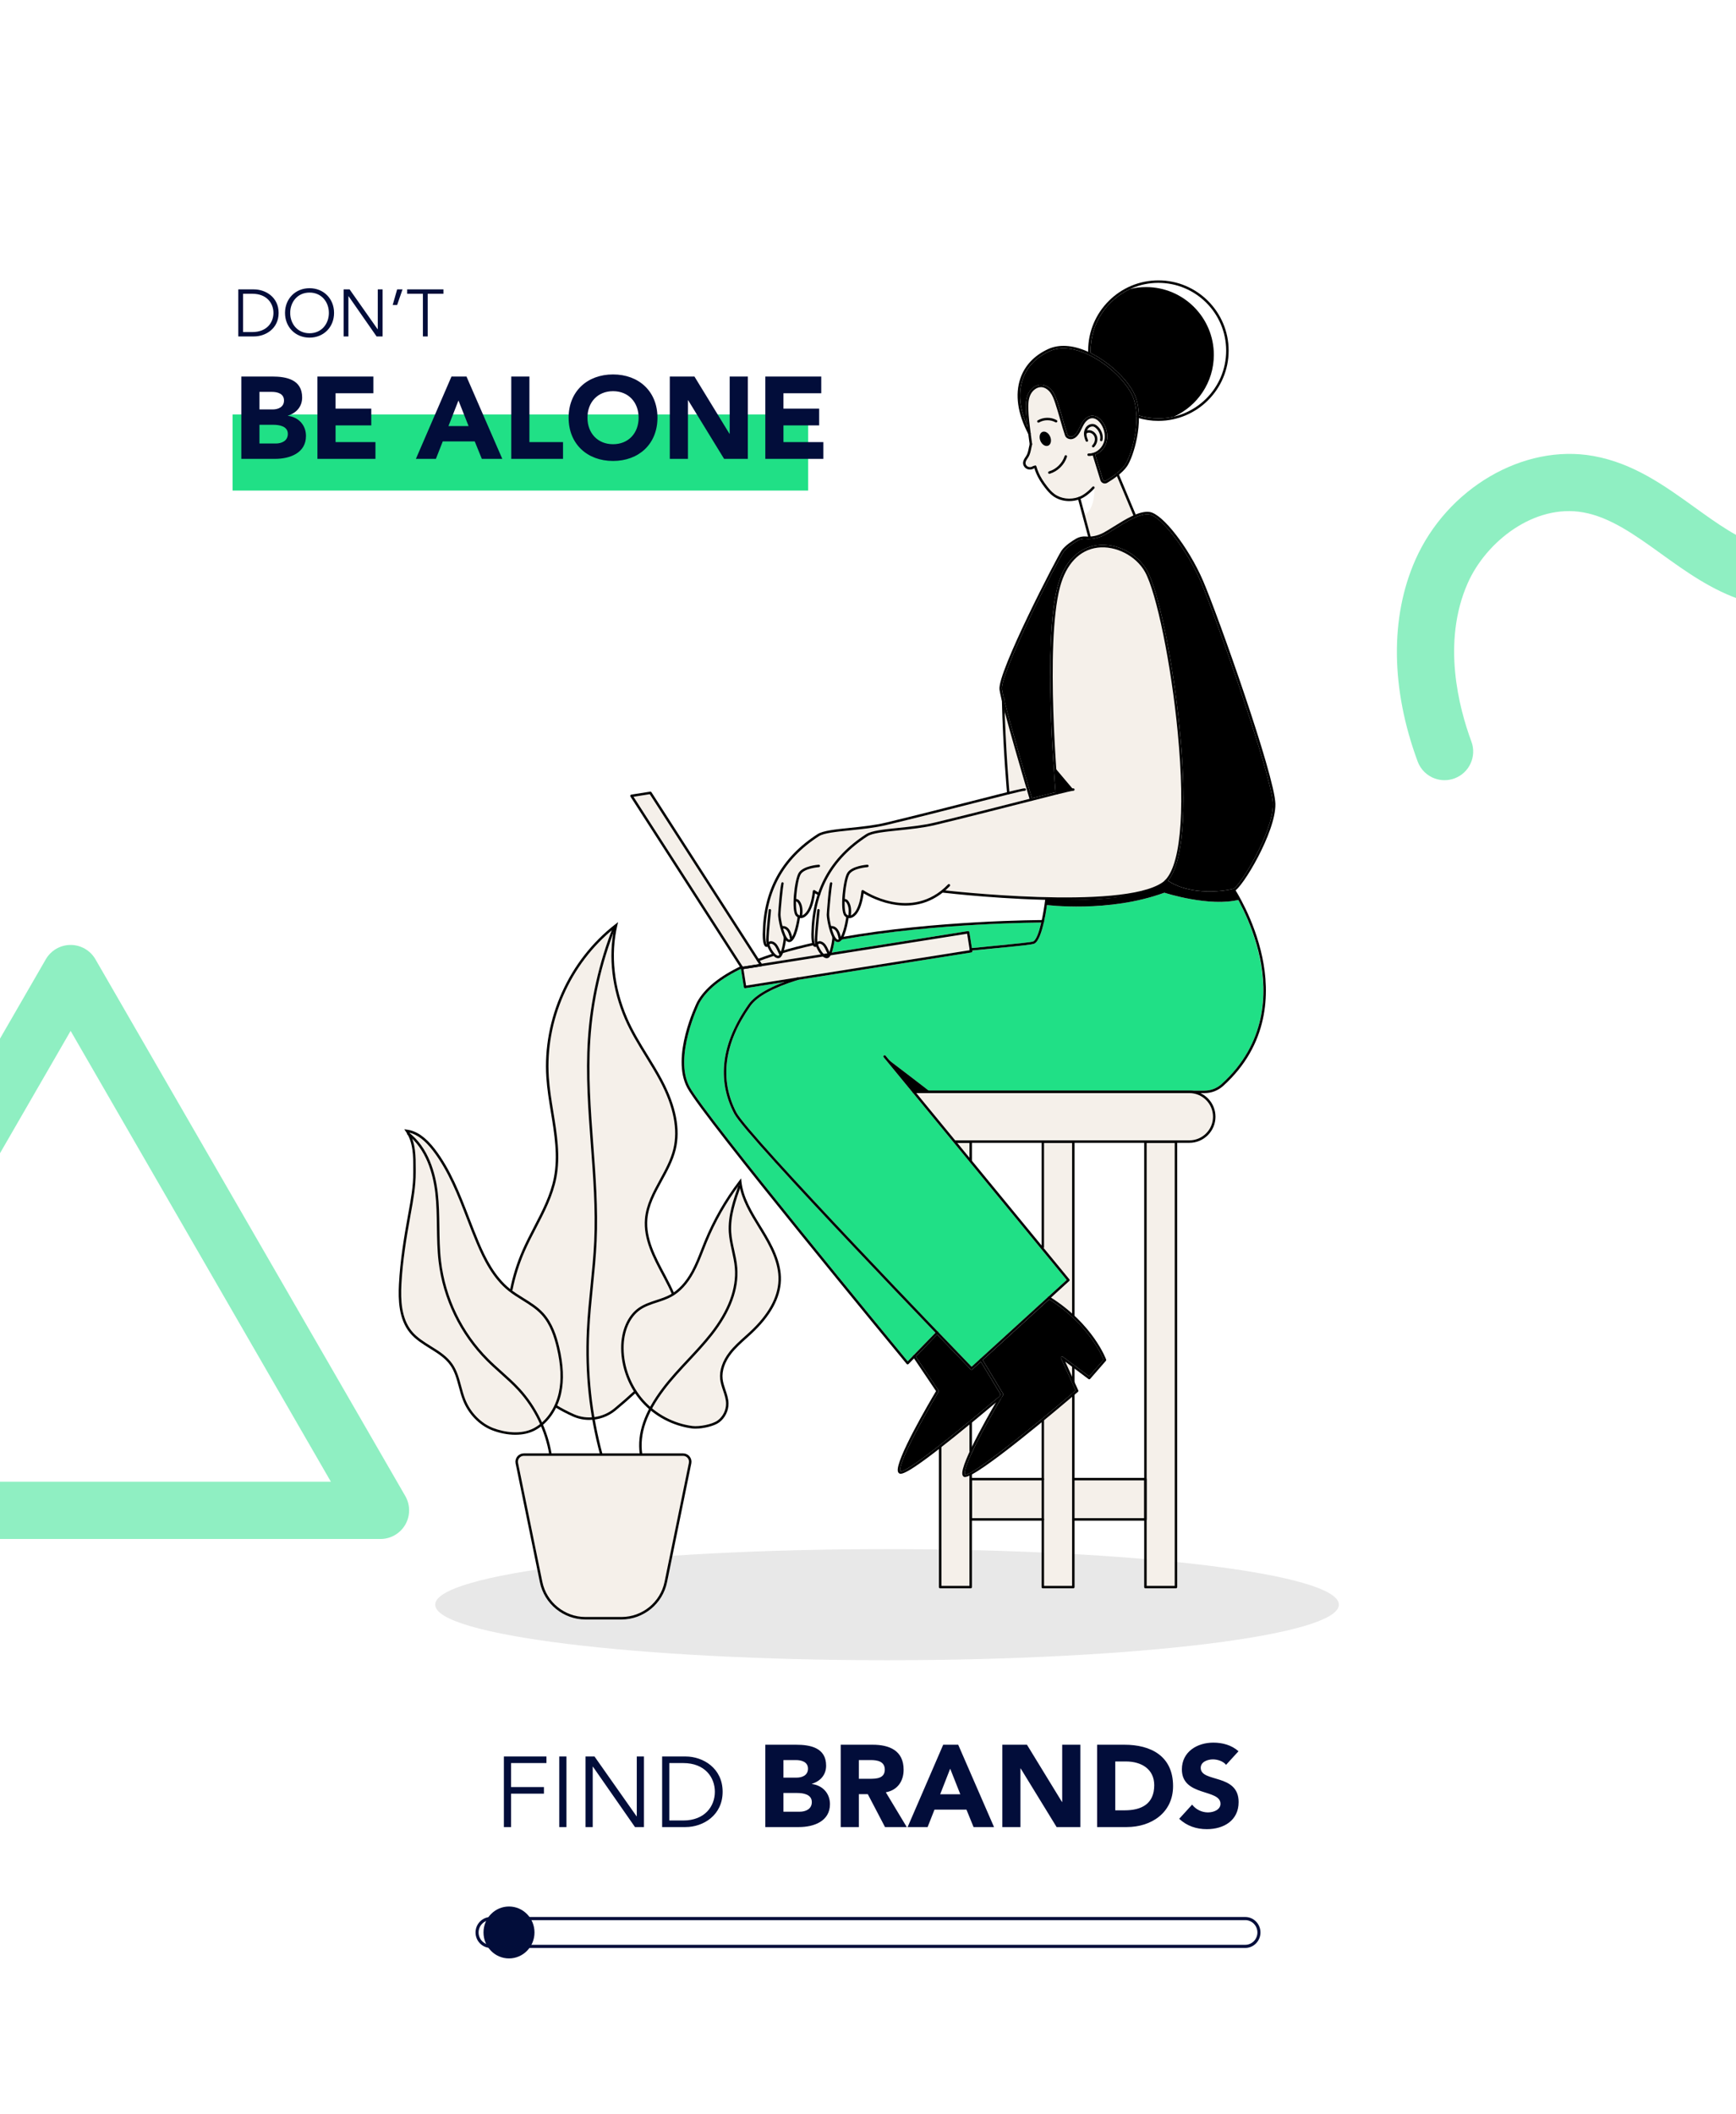 <svg width="836" height="1018" viewBox="0 0 836 1018" fill="none" xmlns="http://www.w3.org/2000/svg">
<rect x="0" y="0" width="836" height="1018" fill="#808080" stroke="none"/>
<g clip-path="url(#clip0_637_10850)">
<rect width="836" height="1018" fill="white"/>
<g opacity="0.5">
<path d="M183.23 741.04H-115.206C-120.137 741.04 -124.692 738.41 -127.151 734.142C-129.616 729.873 -129.616 724.614 -127.151 720.346L22.063 461.898C24.529 457.629 29.084 455 34.008 455C38.933 455 43.495 457.629 45.953 461.898L195.168 720.346C197.633 724.614 197.633 729.873 195.168 734.142C192.702 738.41 188.147 741.04 183.223 741.04H183.23ZM-91.309 713.448H159.333L34.015 496.388L-91.309 713.448Z" fill="#20E086"/>
<path d="M691.143 374.93C687.372 373.628 684.189 370.709 682.698 366.676C669.777 331.764 669.363 297.332 681.527 269.726C696.799 235.079 733.69 213.513 767.341 219.57C786.564 223.032 801.548 233.816 816.045 244.252C826.878 252.051 837.129 259.425 848.186 262.995C873.196 271.084 904.814 255.712 914.532 230.736C924.264 205.715 912.32 173.207 888.449 159.745C881.814 156.004 879.464 147.592 883.208 140.951C886.952 134.31 895.368 131.969 902.003 135.711C937.784 155.883 954.939 203 940.251 240.746C925.069 279.759 879.017 301.971 839.698 289.247C824.52 284.342 812.006 275.342 799.929 266.644C787.37 257.607 775.506 249.069 762.459 246.72C738.894 242.482 715.643 260.742 706.783 280.847C694.283 309.198 702.544 340.782 708.579 357.083C711.221 364.23 707.578 372.17 700.431 374.812C697.318 375.962 694.059 375.921 691.147 374.917L691.143 374.93Z" fill="#20E086"/>
</g>
<path d="M599.685 937.952H236.315C232.279 937.952 229 934.608 229 930.505C229 926.402 232.284 923.059 236.315 923.059H599.685C603.721 923.059 607 926.402 607 930.505C607 934.608 603.716 937.952 599.685 937.952ZM236.315 924.563C233.096 924.563 230.478 927.229 230.478 930.505C230.478 933.782 233.096 936.447 236.315 936.447H599.685C602.904 936.447 605.522 933.782 605.522 930.505C605.522 927.229 602.904 924.563 599.685 924.563H236.315Z" fill="#020D3A"/>
<path d="M245.117 943C251.898 943 257.395 937.404 257.395 930.5C257.395 923.596 251.898 918 245.117 918C238.335 918 232.838 923.596 232.838 930.5C232.838 937.404 238.335 943 245.117 943Z" fill="#020D3A"/>
<path opacity="0.3" d="M427.168 799.411C547.345 799.411 644.767 787.436 644.767 772.665C644.767 757.894 547.345 745.92 427.168 745.92C306.991 745.92 209.568 757.894 209.568 772.665C209.568 787.436 306.991 799.411 427.168 799.411Z" fill="#B3B3B2"/>
<path d="M352.138 593.258C352.32 596.199 352.974 599.16 353.604 602.015C354.203 604.724 354.817 607.524 355.049 610.349C355.89 620.618 351.846 631.53 343.018 642.78C339.574 647.172 335.706 651.306 331.965 655.31C327.871 659.686 323.635 664.213 319.974 669.063C317.597 672.205 315.633 675.226 314.037 678.157C319.566 682.715 326.405 685.736 333.496 686.643C336.693 687.056 343.034 685.867 345.602 683.959C348.135 682.075 349.676 678.943 349.631 675.79C349.6 673.685 348.926 671.691 348.21 669.581C347.616 667.824 347.002 666.006 346.795 664.112C346.332 659.912 347.908 655.254 351.247 650.989C353.412 648.219 356.061 645.842 358.62 643.546C359.45 642.801 360.286 642.05 361.102 641.29C369.95 633.051 374.583 624.712 374.86 616.503C375.152 607.957 370.635 599.779 366.38 592.789L365.206 590.871C361.581 584.969 357.849 578.885 356.374 572.193C354.082 578.719 351.685 586.006 352.133 593.258H352.138Z" fill="#F5F0EA"/>
<path d="M331.099 654.504C334.825 650.52 338.678 646.401 342.087 642.055C350.724 631.047 354.687 620.416 353.866 610.455C353.639 607.711 353.03 604.946 352.441 602.277C351.801 599.371 351.137 596.37 350.95 593.338C350.477 585.664 353.045 578.07 355.427 571.311C349.329 579.626 344.247 588.65 340.33 598.193C339.801 599.482 339.292 600.781 338.784 602.086C337.389 605.646 335.948 609.327 334.085 612.752C331.119 618.205 327.483 622.133 323.288 624.425C321.113 625.613 318.731 626.394 316.424 627.149C313.488 628.106 310.714 629.017 308.297 630.694C303.23 634.209 300.244 641.149 300.31 649.251C300.38 658.316 303.87 667.401 309.888 674.179C310.895 675.312 311.978 676.375 313.116 677.377C314.717 674.461 316.676 671.465 319.028 668.352C322.729 663.458 326.985 658.905 331.099 654.504Z" fill="#F5F0EA"/>
<path d="M356.041 570.455C355.99 570.521 355.945 570.591 355.895 570.657L356.091 570.727C356.076 570.637 356.056 570.546 356.041 570.455Z" fill="#F5F0EA"/>
<path d="M250.052 702.052C249.513 702.712 249.301 703.573 249.472 704.409L261.166 761.647C263.17 771.467 271.902 778.597 281.923 778.597H299.287C309.308 778.597 318.041 771.472 320.045 761.647L331.738 704.409C331.909 703.573 331.698 702.712 331.159 702.052C330.62 701.393 329.819 701.01 328.963 701.01H252.247C251.391 701.01 250.59 701.393 250.052 702.052Z" fill="#F5F0EA"/>
<path d="M319.189 614.328C314.546 605.631 309.747 596.642 310.588 586.882C311.177 580.044 314.531 573.915 317.769 567.993C320.342 563.289 323.001 558.43 324.255 553.248C326.527 543.891 324.386 532.923 317.885 520.656C315.74 516.607 313.287 512.619 310.915 508.766C307.365 502.995 303.689 497.028 300.954 490.687C295.098 477.126 293.134 462.693 295.284 449.565C289.155 465.951 285.434 483.078 284.281 500.553C283.173 517.332 284.452 534.434 285.691 550.972C286.834 566.25 288.017 582.053 287.322 597.614C287 604.886 286.26 612.243 285.54 619.359C284.835 626.379 284.099 633.64 283.772 640.801C283.117 655.058 283.928 668.786 286.225 682.347C289.659 681.894 292.978 680.494 295.742 678.213C298.86 675.639 302.047 672.854 305.23 669.934C301.357 663.775 299.167 656.513 299.111 649.257C299.046 640.756 302.223 633.449 307.612 629.712C310.175 627.935 313.161 626.958 316.052 626.011C318.308 625.276 320.64 624.51 322.719 623.377C322.966 623.241 323.203 623.085 323.445 622.939C322.468 620.668 321.289 618.261 319.663 615.209L319.189 614.328Z" fill="#F5F0EA"/>
<path d="M269.098 670.558C270.438 664.404 270.125 657.334 268.136 648.934C266.963 643.984 265.064 637.699 260.759 633.016C258.145 630.171 254.761 628.071 251.483 626.036C249.252 624.651 246.945 623.216 244.861 621.544C237.332 615.506 232.88 606.562 229.516 598.606C227.885 594.753 226.349 590.76 224.863 586.902C220.487 575.542 215.96 563.793 208.502 554.064C204.745 549.164 201.023 546.303 197.166 545.367C197.221 545.467 197.272 545.568 197.327 545.664C206.588 553.132 209.791 565.334 210.823 574.368C211.443 579.807 211.523 585.362 211.599 590.735C211.674 596.163 211.75 601.773 212.394 607.237C214.479 624.999 222.592 641.748 235.237 654.398C237.327 656.488 239.573 658.502 241.748 660.446C244.649 663.045 247.645 665.729 250.335 668.655C254.721 673.429 258.337 678.963 261.026 684.91C264.934 681.431 267.844 676.344 269.108 670.553L269.098 670.558Z" fill="#F5F0EA"/>
<path d="M240.948 661.338C238.762 659.379 236.506 657.359 234.391 655.244C221.56 642.408 213.326 625.407 211.206 607.378C210.556 601.854 210.476 596.209 210.4 590.755C210.325 585.412 210.249 579.888 209.635 574.504C208.708 566.371 205.984 555.62 198.541 548.338C200.203 552.895 200.203 557.972 200.208 562.922V564.503C200.238 571.165 199.024 577.828 197.851 584.269L197.639 585.427C195.726 595.957 193.878 607.247 193.304 618.487C192.936 625.704 193.178 634.794 198.349 641.048C200.812 644.029 204.241 646.164 207.56 648.229C211.322 650.571 215.21 652.993 217.808 656.684C220.079 659.917 221.112 663.77 222.109 667.496C222.688 669.662 223.287 671.898 224.118 673.972C226.631 680.227 231.606 685.308 237.418 687.579C242.957 689.74 251.03 690.898 257.083 687.675C258.125 687.121 259.122 686.456 260.069 685.706C257.42 679.759 253.824 674.224 249.443 669.46C246.794 666.58 243.818 663.916 240.938 661.338H240.948Z" fill="#F5F0EA"/>
<path d="M285.046 682.473C282.744 668.851 281.934 655.068 282.593 640.751C282.921 633.56 283.656 626.278 284.361 619.243C285.076 612.142 285.816 604.8 286.139 597.564C286.828 582.073 285.65 566.311 284.507 551.062C283.268 534.484 281.984 517.342 283.097 500.477C284.285 482.474 288.173 464.823 294.609 447.978C274.108 465.151 262.546 491.941 264.293 518.682C264.661 524.257 265.587 529.937 266.484 535.431C268.196 545.891 269.963 556.708 267.909 567.258C266.247 575.799 262.163 583.649 258.22 591.244C256.286 594.96 254.287 598.807 252.605 602.68C250.011 608.642 248.052 614.912 246.788 621.308L246.426 621.237C248.239 622.607 250.203 623.836 252.116 625.029C255.455 627.104 258.915 629.249 261.639 632.21C266.131 637.095 268.09 643.566 269.299 648.657C271.328 657.233 271.645 664.48 270.266 670.81C269.812 672.895 269.148 674.889 268.307 676.762C270.774 678.248 273.453 679.648 276.283 680.922C279.058 682.171 282.075 682.675 285.046 682.468V682.473Z" fill="#F5F0EA"/>
<path d="M299.287 779.791H281.924C271.338 779.791 262.113 772.262 259.998 761.889L248.304 704.646C248.063 703.458 248.365 702.234 249.13 701.297C249.896 700.355 251.034 699.817 252.247 699.817H328.964C330.177 699.817 331.315 700.355 332.081 701.297C332.846 702.239 333.148 703.458 332.907 704.646L321.214 761.889C319.093 772.262 309.873 779.791 299.287 779.791ZM252.247 701.01C251.391 701.01 250.591 701.388 250.052 702.052C249.513 702.712 249.301 703.573 249.473 704.409L261.166 761.652C263.17 771.472 271.902 778.603 281.924 778.603H299.287C309.314 778.603 318.041 771.477 320.045 761.652L331.738 704.409C331.91 703.573 331.698 702.712 331.159 702.052C330.62 701.393 329.82 701.01 328.964 701.01H252.247Z" fill="black"/>
<path d="M283.757 683.707C281.042 683.707 278.323 683.148 275.795 682.01C272.753 680.64 269.873 679.129 267.234 677.518L267.854 676.501C270.447 678.087 273.282 679.572 276.279 680.922C282.639 683.787 290.283 682.725 295.747 678.213C298.99 675.534 302.304 672.638 305.592 669.601L306.398 670.478C303.094 673.529 299.761 676.44 296.503 679.129C292.862 682.136 288.309 683.702 283.752 683.702L283.757 683.707Z" fill="black"/>
<path d="M323.651 623.418C322.634 621.005 321.4 618.477 319.662 615.209L319.189 614.323C314.546 605.626 309.747 596.637 310.588 586.877C311.177 580.039 314.531 573.915 317.769 567.988C320.342 563.284 323.001 558.425 324.255 553.243C326.526 543.886 324.386 532.918 317.885 520.646C315.74 516.597 313.287 512.609 310.915 508.756C307.365 502.985 303.689 497.018 300.954 490.677C294.715 476.235 292.892 460.8 295.757 447.012C274.536 464.133 262.511 491.433 264.293 518.677C264.661 524.251 265.587 529.932 266.484 535.426C268.196 545.886 269.964 556.703 267.909 567.253C266.247 575.793 262.163 583.644 258.22 591.238C256.286 594.96 254.287 598.802 252.6 602.675C250.006 608.637 248.048 614.902 246.784 621.303L245.615 621.071C246.894 614.59 248.878 608.239 251.507 602.202C253.209 598.289 255.219 594.426 257.157 590.69C261.065 583.171 265.104 575.401 266.736 567.026C268.75 556.682 266.997 545.971 265.305 535.617C264.404 530.098 263.467 524.387 263.1 518.757C261.257 490.572 273.992 462.326 296.331 445.043L297.661 444.01L297.273 445.647C293.964 459.601 295.657 475.424 302.042 490.209C304.746 496.469 308.397 502.401 311.922 508.132C314.304 511.999 316.767 516.003 318.932 520.087C325.57 532.621 327.75 543.871 325.408 553.52C324.114 558.853 321.415 563.783 318.806 568.552C315.478 574.635 312.335 580.386 311.766 586.973C310.955 596.38 315.674 605.213 320.232 613.754L320.705 614.64C322.462 617.939 323.706 620.497 324.744 622.944L323.646 623.407L323.651 623.418Z" fill="black"/>
<path d="M334.917 687.917C334.348 687.917 333.819 687.887 333.346 687.826C324.075 686.643 315.197 681.954 308.997 674.965C302.793 667.975 299.193 658.603 299.122 649.257C299.057 640.756 302.234 633.449 307.623 629.712C310.186 627.935 313.172 626.958 316.063 626.011C318.319 625.276 320.65 624.51 322.73 623.377C326.724 621.197 330.198 617.425 333.054 612.178C334.882 608.819 336.307 605.178 337.682 601.658C338.195 600.348 338.709 599.039 339.243 597.735C343.518 587.326 349.148 577.516 355.982 568.572L356.893 567.379L357.045 568.869C357.84 576.579 362.106 583.523 366.235 590.241L367.413 592.165C371.759 599.306 376.372 607.665 376.065 616.539C375.773 625.079 371.014 633.696 361.924 642.156C361.103 642.921 360.262 643.672 359.426 644.427C356.903 646.693 354.295 649.03 352.195 651.719C349.053 655.738 347.562 660.089 347.99 663.981C348.186 665.744 348.781 667.501 349.35 669.199C350.06 671.304 350.795 673.479 350.83 675.77C350.886 679.3 349.158 682.805 346.323 684.91C343.886 686.723 338.568 687.912 334.922 687.912L334.917 687.917ZM356.042 570.455C349.662 579.001 344.384 588.328 340.336 598.188C339.802 599.482 339.293 600.786 338.784 602.091C337.395 605.646 335.954 609.322 334.091 612.742C331.125 618.195 327.494 622.123 323.294 624.42C321.119 625.608 318.737 626.389 316.43 627.139C313.494 628.101 310.72 629.007 308.302 630.684C303.236 634.199 300.25 641.139 300.316 649.241C300.386 658.306 303.876 667.391 309.894 674.169C315.907 680.947 324.513 685.495 333.507 686.643C336.705 687.051 343.05 685.867 345.613 683.959C348.146 682.075 349.687 678.943 349.642 675.79C349.612 673.685 348.937 671.691 348.222 669.581C347.627 667.824 347.013 666.006 346.807 664.112C346.343 659.912 347.925 655.249 351.258 650.989C353.424 648.219 356.073 645.842 358.636 643.546C359.467 642.801 360.303 642.05 361.119 641.29C369.967 633.051 374.6 624.712 374.877 616.503C375.169 607.952 370.651 599.779 366.396 592.789L365.223 590.871C361.285 584.46 357.221 577.843 356.057 570.455H356.042Z" fill="black"/>
<path d="M248.24 690.858C244.206 690.858 240.188 689.936 236.99 688.687C230.876 686.305 225.654 680.967 223.02 674.416C222.159 672.27 221.55 669.999 220.961 667.799C219.944 664.007 218.987 660.421 216.836 657.364C214.379 653.869 210.763 651.618 206.931 649.236C203.532 647.121 200.017 644.936 197.428 641.804C192 635.232 191.738 625.855 192.115 618.422C192.689 607.132 194.543 595.791 196.466 585.211L196.678 584.057C197.841 577.672 199.045 571.065 199.02 564.508V562.932C199.02 556.597 199.015 550.05 195.444 544.873L194.684 543.77L196.008 543.947C200.666 544.556 205.063 547.628 209.444 553.344C217.013 563.209 221.57 575.038 225.976 586.48C227.457 590.327 228.993 594.305 230.614 598.143C233.918 605.958 238.284 614.746 245.606 620.618C247.636 622.244 249.912 623.659 252.113 625.024C255.456 627.099 258.911 629.244 261.635 632.205C266.127 637.09 268.086 643.561 269.295 648.652C271.324 657.228 271.642 664.475 270.262 670.805C268.534 678.736 263.816 685.434 257.647 688.718C254.782 690.243 251.503 690.848 248.24 690.848V690.858ZM197.161 545.372C200.203 550.629 200.203 556.879 200.203 562.932V564.508C200.233 571.171 199.02 577.833 197.846 584.274L197.635 585.427C195.721 595.967 193.873 607.263 193.299 618.488C192.931 625.704 193.173 634.794 198.345 641.048C200.807 644.029 204.237 646.165 207.555 648.229C211.317 650.571 215.205 652.993 217.803 656.685C220.074 659.912 221.107 663.77 222.104 667.496C222.683 669.662 223.282 671.903 224.118 673.978C226.631 680.232 231.602 685.318 237.418 687.585C242.957 689.745 251.035 690.903 257.083 687.68C262.95 684.558 267.437 678.157 269.093 670.563C270.433 664.409 270.121 657.334 268.132 648.934C266.958 643.984 265.06 637.699 260.754 633.016C258.14 630.176 254.756 628.071 251.483 626.041C249.252 624.656 246.946 623.221 244.861 621.549C237.332 615.511 232.881 606.568 229.517 598.611C227.89 594.754 226.349 590.765 224.864 586.908C220.487 575.547 215.96 563.798 208.497 554.069C204.74 549.169 201.019 546.309 197.161 545.372Z" fill="black"/>
<path d="M289.004 700.567C283.742 680.993 281.642 661.428 282.594 640.751C282.921 633.555 283.656 626.278 284.366 619.238C285.081 612.142 285.822 604.805 286.144 597.569C286.834 582.083 285.655 566.316 284.512 551.072C283.268 534.494 281.989 517.347 283.097 500.482C284.331 481.804 288.44 463.504 295.314 446.09L296.422 446.528C289.593 463.826 285.509 482.006 284.286 500.558C283.178 517.342 284.457 534.444 285.696 550.982C286.839 566.261 288.022 582.063 287.327 597.619C287.005 604.891 286.265 612.243 285.55 619.359C284.84 626.384 284.109 633.645 283.782 640.811C282.84 661.363 284.925 680.811 290.157 700.265L289.009 700.572L289.004 700.567Z" fill="black"/>
<path d="M308.086 700.164C306.711 690.158 310.19 680.051 319.028 668.352C322.73 663.453 326.985 658.905 331.099 654.504C334.826 650.521 338.673 646.401 342.088 642.055C350.724 631.047 354.687 620.416 353.866 610.455C353.64 607.711 353.03 604.946 352.441 602.277C351.802 599.376 351.137 596.37 350.951 593.338C350.457 585.387 353.232 577.526 355.684 570.586L356.807 570.984C354.395 577.813 351.666 585.558 352.139 593.268C352.32 596.209 352.975 599.165 353.605 602.025C354.204 604.735 354.823 607.534 355.05 610.36C355.891 620.628 351.847 631.54 343.019 642.79C339.575 647.182 335.707 651.316 331.966 655.32C327.871 659.701 323.636 664.228 319.975 669.073C311.339 680.504 307.934 690.334 309.264 700.008L308.086 700.169V700.164Z" fill="black"/>
<path d="M264.512 700.496C262.653 689.035 257.305 678.011 249.449 669.46C246.8 666.58 243.824 663.911 240.944 661.332C238.758 659.379 236.502 657.354 234.387 655.239C221.556 642.403 213.322 625.402 211.202 607.373C210.552 601.849 210.472 596.204 210.396 590.75C210.321 585.407 210.245 579.883 209.631 574.499C208.598 565.48 205.386 553.228 195.943 546.072L196.663 545.125C206.443 552.538 209.757 565.117 210.814 574.368C211.434 579.807 211.514 585.362 211.59 590.735C211.665 596.163 211.741 601.773 212.385 607.237C214.47 624.999 222.583 641.748 235.228 654.398C237.318 656.488 239.564 658.497 241.734 660.446C244.635 663.045 247.636 665.729 250.321 668.655C258.333 677.377 263.786 688.617 265.68 700.305L264.507 700.496H264.512Z" fill="black"/>
<path d="M531.681 231.552C531.983 231.673 532.315 231.643 532.587 231.477C533.932 230.671 535.845 229.442 537.668 227.997C537.729 227.917 537.804 227.851 537.9 227.806C539.426 226.572 540.866 225.202 541.813 223.792C544.069 220.428 547.483 210.251 547.297 200.627C547.297 200.597 547.297 200.562 547.297 200.532C547.231 197.555 546.824 194.635 545.922 191.986C543.656 185.323 534.214 175.111 522.913 170.216C518.255 168.201 511.432 166.378 505.363 169.128C498.978 172.029 494.531 176.682 492.517 182.594C490.261 189.206 491.036 196.996 494.733 205.285C494.4 202.576 494.118 199.816 494.033 197.062C493.962 194.69 494.038 191.94 495.176 189.548C496.228 187.328 498.61 185.147 501.471 185.233C503.43 185.298 505.358 186.421 506.773 188.31C507.962 189.896 508.642 191.774 509.296 193.723C510.168 196.327 510.938 199.011 511.688 201.604C512.419 204.132 513.169 206.751 514.01 209.274C514.277 210.064 515.344 210.417 516.13 210.236C516.951 210.049 517.726 209.44 518.436 208.433C519.006 207.622 519.434 206.726 519.887 205.784C520.239 205.054 520.602 204.293 521.035 203.578C522.299 201.504 524.051 200.26 525.839 200.174C527.738 200.083 529.671 201.262 531.127 203.407C533.237 206.519 533.806 210.447 532.612 213.655C531.696 216.123 529.702 218.051 527.385 218.958L531.061 230.863C531.157 231.175 531.389 231.422 531.696 231.537L531.681 231.552Z" fill="black"/>
<path d="M533.197 232.494C532.845 232.706 532.452 232.811 532.054 232.811C531.782 232.811 531.51 232.761 531.253 232.66C530.604 232.414 530.115 231.89 529.909 231.225L526.233 219.32C525.664 219.451 525.09 219.547 524.51 219.547C524.415 219.547 524.314 219.547 524.218 219.542C523.891 219.527 523.634 219.25 523.649 218.923C523.664 218.595 523.951 218.384 524.269 218.353C525.009 218.389 525.744 218.278 526.459 218.056C526.459 218.056 526.464 218.056 526.469 218.056C526.479 218.056 526.484 218.056 526.495 218.056C528.69 217.366 530.629 215.579 531.49 213.262C532.553 210.412 532.034 206.902 530.136 204.102C529.561 203.251 527.955 201.267 525.89 201.388C523.916 201.483 522.541 203.402 522.043 204.218C521.64 204.883 521.287 205.613 520.95 206.318C520.497 207.265 520.029 208.247 519.399 209.138C518.518 210.392 517.506 211.162 516.388 211.419C515.063 211.716 513.361 211.137 512.873 209.677C512.027 207.129 511.271 204.5 510.536 201.957C509.791 199.373 509.025 196.699 508.159 194.121C507.519 192.197 506.895 190.49 505.817 189.045C504.639 187.469 503.002 186.497 501.431 186.441C499.029 186.325 497.136 188.209 496.249 190.077C495.222 192.243 495.151 194.816 495.222 197.047C495.333 200.778 495.821 204.55 496.295 208.196L496.451 209.435C496.642 210.916 496.798 212.129 497.04 213.796C497.05 213.877 497.045 213.957 497.025 214.033C496.894 214.536 496.778 215.105 496.662 215.695C496.37 217.16 496.038 218.827 495.297 220.015C495.166 220.227 495.026 220.438 494.885 220.65C494.336 221.466 493.822 222.241 493.857 223.062C493.892 223.802 494.436 224.512 495.182 224.789C495.897 225.051 496.808 224.91 497.488 224.432C497.659 224.311 497.866 224.301 498.047 224.371C498.123 224.271 498.218 224.19 498.349 224.15C498.671 224.054 498.994 224.24 499.089 224.558C499.412 225.671 499.769 226.673 500.182 227.619C501.089 229.719 502.378 231.809 504.241 234.206C505.193 235.43 506.356 236.825 507.776 237.877C510.954 240.219 515.431 240.783 519.454 239.338C521.519 238.598 523.881 236.85 526.102 234.418C526.323 234.176 526.701 234.156 526.943 234.378C527.179 234.594 527.195 234.947 526.998 235.193C527.069 236.84 527.124 244.787 522.426 247.939L525.215 258.358C527.018 258.232 529.244 257.734 531.676 256.384C533.061 255.619 534.638 254.637 536.309 253.594C539.386 251.681 542.675 249.636 545.812 248.226L537.896 229.342C536.184 230.651 534.451 231.764 533.202 232.509L533.197 232.494ZM500.056 203.508C499.855 203.508 499.653 203.402 499.543 203.216C499.377 202.934 499.472 202.566 499.754 202.4C502.509 200.788 506.084 200.753 508.869 202.309C509.156 202.47 509.257 202.833 509.096 203.12C508.935 203.407 508.572 203.508 508.285 203.347C505.863 201.992 502.745 202.022 500.353 203.427C500.258 203.483 500.157 203.508 500.051 203.508H500.056ZM501.003 212.26C500.243 210.422 500.686 208.493 501.995 207.954C503.304 207.411 504.981 208.463 505.742 210.296C506.502 212.134 506.059 214.063 504.75 214.602C503.44 215.146 501.763 214.093 501.003 212.26ZM513.814 219.945C512.57 223.812 509.383 226.94 505.49 228.113C505.435 228.128 505.374 228.138 505.319 228.138C505.062 228.138 504.825 227.972 504.75 227.715C504.654 227.398 504.83 227.065 505.148 226.975C508.668 225.912 511.553 223.082 512.681 219.582C512.782 219.27 513.119 219.094 513.432 219.199C513.744 219.3 513.915 219.638 513.814 219.95V219.945ZM523.387 212.713C523.161 212.713 522.944 212.582 522.844 212.361C522.264 211.062 521.993 209.893 521.998 208.795C522.008 207.406 522.516 206.111 523.382 205.25C524.405 204.238 525.926 203.87 527.174 204.339C527.688 204.53 528.172 204.857 528.7 205.371C530.538 207.149 531.405 209.747 530.906 211.988C530.835 212.31 530.518 212.512 530.196 212.441C529.874 212.371 529.672 212.049 529.743 211.731C530.156 209.883 529.42 207.723 527.874 206.232C527.466 205.839 527.109 205.593 526.756 205.457C525.951 205.16 524.908 205.421 524.223 206.101C523.906 206.418 523.654 206.816 523.478 207.275C523.72 207.204 523.977 207.149 524.249 207.144C526.082 207.113 527.819 208.453 528.313 210.321C528.756 211.993 528.187 213.932 526.862 215.256C526.746 215.372 526.595 215.433 526.439 215.433C526.283 215.433 526.137 215.372 526.016 215.256C525.785 215.025 525.785 214.647 526.016 214.415C527.043 213.383 527.492 211.898 527.159 210.623C526.812 209.304 525.518 208.262 524.284 208.332C523.831 208.347 523.453 208.498 523.267 208.74C523.246 208.77 523.216 208.785 523.191 208.811C523.186 209.737 523.428 210.744 523.931 211.887C524.067 212.19 523.931 212.542 523.629 212.673C523.549 212.708 523.468 212.723 523.387 212.723V212.713Z" fill="#F5F0EA"/>
<path d="M584.541 170.87C584.541 184.074 576.67 195.455 565.37 200.592C562.953 201.176 560.43 201.473 557.846 201.473C554.644 201.473 551.486 200.995 548.455 200.078C548.369 197.127 547.941 194.242 547.049 191.613C544.511 184.17 534.974 174.813 525.234 169.989C525.224 169.606 525.209 169.213 525.209 168.836C525.209 155.657 533.045 144.296 544.31 139.139C546.737 138.545 549.285 138.233 551.904 138.233C569.907 138.233 584.541 152.877 584.541 170.87Z" fill="black"/>
<path d="M379.769 449.55C379.407 448.638 379.009 448.024 378.51 447.611C378.087 447.263 377.584 447.077 377.115 447.092C377.755 449.348 378.601 451.458 379.543 452.208C379.86 452.46 380.066 452.45 380.197 452.42C380.288 452.4 380.378 452.354 380.474 452.299C380.474 452.284 380.464 452.274 380.464 452.259C380.348 451.327 380.117 450.416 379.769 449.55Z" fill="#F5F0EA"/>
<path d="M407.704 434.784C407.492 434.457 407.301 434.251 407.095 434.14C406.979 434.079 406.858 434.064 406.752 434.069C406.677 437.005 406.903 439.453 407.583 440.203C407.86 440.505 408.182 440.707 408.53 440.812C408.887 438.204 408.631 436.22 407.709 434.789L407.704 434.784Z" fill="#F5F0EA"/>
<path d="M312.914 382.417L305.078 383.65L357.708 465.473L362.074 464.783L365.539 464.234L312.914 382.417Z" fill="#F5F0EA"/>
<path d="M552.197 731.608V763.611H565.703V550.277H552.197V712.215V731.608Z" fill="#F5F0EA"/>
<path d="M384.286 434.784C384.074 434.457 383.883 434.251 383.677 434.14C383.561 434.079 383.44 434.064 383.334 434.069C383.259 437.005 383.485 439.453 384.165 440.203C384.442 440.505 384.764 440.707 385.112 440.812C385.469 438.204 385.213 436.225 384.286 434.789V434.784Z" fill="#F5F0EA"/>
<path d="M460.102 549.088H572.774C579.044 549.088 584.15 543.987 584.15 537.712C584.15 531.438 579.049 526.336 572.774 526.336H441.268L459.991 549.108C460.031 549.103 460.066 549.083 460.107 549.083L460.102 549.088Z" fill="#F5F0EA"/>
<path d="M551.002 712.814H517.469V731.014H551.002V712.814Z" fill="#F5F0EA"/>
<path d="M516.281 672.593C513.028 675.357 508.198 679.426 502.76 683.908C502.76 683.928 502.77 683.944 502.77 683.959V763.616H516.281V672.593Z" fill="#F5F0EA"/>
<path d="M560.724 429.849C536.003 438.924 508.482 436.285 504.176 435.797C503.451 440.913 501.487 452.455 498.219 454.309C497.287 454.837 492.165 455.351 480.674 456.464C476.952 456.821 472.747 457.229 468.22 457.693L468.26 457.949C468.285 458.106 468.245 458.267 468.155 458.393C468.064 458.519 467.923 458.604 467.767 458.629L384.348 471.818C372.342 475.585 364.622 479.815 361.399 484.393C348.654 502.507 346.377 519.765 354.631 535.688C360.297 546.616 460.676 650.631 467.898 658.105L513.704 616.322L425.556 509.104C425.345 508.852 425.385 508.474 425.637 508.268C425.889 508.056 426.266 508.097 426.473 508.348L428.432 510.73C433.105 514.286 444.325 522.836 447.231 525.153H580.097C583.103 525.153 586.009 524.025 588.275 521.98C622.866 490.723 603.82 447.273 596.297 433.334C581.758 436.718 560.724 429.854 560.724 429.854V429.849Z" fill="#20E086"/>
<path d="M501.577 712.814H468.043V731.014H501.577V712.814Z" fill="#F5F0EA"/>
<path d="M516.282 550.277H502.771V600.525C502.771 600.686 502.705 600.832 502.6 600.943L514.978 616C515.179 616.241 515.154 616.604 514.917 616.816L506.155 624.807C510.022 627.27 513.376 629.869 516.272 632.462V550.272L516.282 550.277Z" fill="#F5F0EA"/>
<path d="M472.337 655.662L468.273 659.374C468.158 659.479 468.017 659.53 467.871 659.53C467.714 659.53 467.558 659.469 467.442 659.348C466.44 658.311 460.276 651.936 451.303 642.589L440.994 653.2L451.967 669.491C452.098 669.682 452.103 669.929 451.982 670.13C444.016 683.465 432.529 704.616 433.541 708.237C433.561 708.312 433.602 708.418 433.662 708.448C434.871 708.926 442.732 704.852 481.291 672.386C481.513 672.009 481.709 671.681 481.855 671.434L472.327 655.667L472.337 655.662Z" fill="black"/>
<path d="M464.669 711.198C464.477 711.198 464.321 711.167 464.195 711.102C463.953 710.976 463.636 710.709 463.48 710.16C463.002 708.453 464.563 704.127 466.955 698.94C466.894 698.85 466.849 698.744 466.849 698.623V685.953C461.556 690.294 457.1 693.869 453.338 696.81V763.621H466.849V710.533C465.922 710.956 465.167 711.203 464.664 711.203L464.669 711.198Z" fill="#F5F0EA"/>
<path d="M483.648 336.59C483.653 336.822 483.658 337.054 483.663 337.28C486.921 350.499 495.644 379.984 496.938 384.34C501.817 383.096 505.519 382.165 508.329 381.465C507.77 375.014 502.266 308.964 509.296 282.41C513.46 266.678 523.059 263.193 528.412 262.518C537.693 261.345 547.77 266.496 552.398 274.76C563.064 293.821 579.672 403.814 562.439 424.048C573.886 431.738 591.048 428.842 594.004 427.931C596.869 427.049 613.256 400.667 612.994 387.115C612.747 374.017 585.065 295.825 578.206 279.997C571.64 264.844 559.156 248.543 553.47 247.697C549.029 247.048 542.331 251.217 536.938 254.576C535.251 255.624 533.659 256.616 532.249 257.396C528.472 259.486 525.123 259.698 522.973 259.506C521.493 259.37 520.072 259.673 518.859 260.373C516.709 261.611 513.818 263.545 512.237 265.716C509.135 269.976 481.468 324.665 482.505 331.902C482.631 332.798 482.943 334.249 483.386 336.097C483.552 336.198 483.648 336.364 483.653 336.575L483.648 336.59Z" fill="black"/>
<path d="M460.947 550.277L466.854 557.468V550.277H460.947Z" fill="#F5F0EA"/>
<path d="M483.07 671.732C482.818 672.155 482.561 672.588 482.3 673.026C482.3 673.036 482.29 673.046 482.285 673.056C474.368 686.421 463.647 706.333 464.634 709.838C464.654 709.913 464.694 710.014 464.755 710.049C464.815 710.075 464.891 710.085 464.976 710.085C465.384 710.085 466.074 709.823 466.991 709.349C467.096 709.213 467.252 709.123 467.434 709.118C475.068 704.943 496.521 687.871 516.453 670.891C516.453 670.891 516.463 670.88 516.468 670.88C516.982 670.442 517.495 670.009 518.004 669.571L516.332 665.88L510.959 654.025C510.848 653.779 510.913 653.487 511.125 653.315C511.336 653.144 511.639 653.139 511.855 653.3L524.47 662.753L531.455 654.715C530.503 652.354 523.886 637.402 505.258 625.648L473.245 654.851L483.08 671.122C483.196 671.309 483.196 671.545 483.08 671.737L483.07 671.732Z" fill="black"/>
<path d="M497.627 453.271C499.133 452.42 500.432 448.497 501.42 444.217C494.999 444.262 447.762 444.836 405.431 452.4C404.963 453.024 404.444 453.457 403.865 453.583C403.754 453.608 403.628 453.624 403.492 453.624C403.135 453.624 402.692 453.513 402.218 453.14C402.102 453.049 401.997 452.934 401.886 452.818C401.72 454.223 401.357 455.87 401.292 456.162C401.055 457.214 400.808 458.035 400.566 458.7L466.138 448.331C466.451 448.28 466.768 448.502 466.818 448.824L468.032 456.509C472.589 456.046 476.814 455.638 480.556 455.275C489.298 454.429 496.847 453.699 497.633 453.271H497.627Z" fill="#20E086"/>
<path d="M398.593 461.323C398.437 461.369 398.276 461.389 398.115 461.389C397.631 461.389 397.118 461.202 396.584 460.83C396.483 460.759 396.387 460.664 396.287 460.583L358.029 466.631L359.283 474.573L466.98 457.541L465.726 449.6L399.983 459.994C399.364 461.102 398.835 461.258 398.593 461.323Z" fill="#F5F0EA"/>
<path d="M517.108 379.637C517.41 379.768 517.551 380.115 517.425 380.417C517.314 380.679 517.037 380.82 516.765 380.77C515.632 380.8 504.573 383.62 491.787 386.883C479.505 390.016 464.216 393.918 450.372 397.242C444.712 398.602 438.307 399.256 432.661 399.841C425.938 400.531 420.132 401.125 417.775 402.646C400.653 413.699 392.193 429.154 391.901 449.897C391.886 451.72 392.103 453.553 392.4 454.364C392.4 454.374 392.41 454.379 392.41 454.389C392.475 454.565 392.546 454.706 392.616 454.767C392.616 454.757 392.646 454.736 392.672 454.716C392.536 454.238 392.425 453.775 392.39 453.352C392.228 451.559 392.928 444.146 393.543 438.249C393.578 437.922 393.87 437.685 394.197 437.72C394.525 437.756 394.761 438.048 394.726 438.375C393.865 446.644 393.457 451.926 393.573 453.251C393.578 453.326 393.603 453.412 393.613 453.493C393.749 453.407 393.9 453.336 394.062 453.286C394.52 453.15 395.054 453.175 395.592 453.367C396.343 453.634 397.038 454.183 397.607 454.953C398.09 455.608 398.428 456.328 398.755 457.023L399.41 458.408C400.246 456.116 400.86 452.324 400.805 451.398C400.789 451.337 400.794 451.272 400.799 451.206C399.107 447.903 398.12 442.112 398.105 440.495C398.105 440.349 399.102 425.357 399.888 424.884C400.069 424.778 400.301 424.773 400.487 424.874C400.769 425.03 400.88 425.382 400.729 425.669C400.482 426.767 399.269 438.143 399.294 440.48C399.304 441.442 399.651 443.663 400.22 445.934C401.046 445.833 401.958 446.095 402.678 446.689C403.338 447.238 403.846 448.004 404.284 449.106C404.541 449.761 404.722 450.441 404.863 451.126C406.027 449.046 407.014 444.891 407.492 441.633C407.205 441.467 406.928 441.266 406.686 440.999C404.33 438.405 406.047 423.559 407.996 420.347C410.086 416.897 417.352 416.378 417.66 416.358C417.992 416.313 418.269 416.585 418.294 416.912C418.314 417.239 418.067 417.521 417.74 417.547C417.67 417.547 410.786 418.04 409.018 420.961C407.95 422.718 407.034 428.177 406.792 432.871C407.084 432.871 407.386 432.946 407.658 433.092C408.167 433.369 408.494 433.823 408.696 434.14C409.753 435.781 410.086 437.957 409.728 440.762C410.69 440.435 413.716 438.642 414.814 429.074C414.839 428.867 414.97 428.686 415.162 428.6C415.348 428.515 415.57 428.535 415.746 428.651C415.973 428.807 438.755 444.206 456.516 425.876C456.748 425.639 457.126 425.634 457.357 425.861C457.594 426.087 457.599 426.465 457.372 426.702C456.657 427.442 455.932 428.107 455.202 428.741C465.047 429.824 541.204 437.7 559.781 424.899C568.297 419.032 570.976 392.639 567.129 352.488C564.007 319.911 556.931 285.3 551.351 275.339C547.026 267.604 537.236 262.593 528.554 263.696C519.827 264.799 513.391 271.552 510.44 282.712C504.916 303.575 507.202 349.175 508.673 370.477L516.398 379.627C516.79 379.576 516.992 379.586 517.098 379.632L517.108 379.637Z" fill="#F5F0EA"/>
<path d="M397.686 457.521C397.384 456.877 397.072 456.212 396.654 455.653C396.357 455.245 395.858 454.716 395.194 454.48C394.982 454.404 394.675 454.334 394.403 454.419C394.207 454.48 394.05 454.626 394.015 454.777C394.005 454.817 393.985 454.852 393.965 454.888C394.524 456.489 395.581 458.267 396.634 459.314L398.391 459.037L397.681 457.521H397.686Z" fill="#F5F0EA"/>
<path d="M403.18 449.55C402.818 448.638 402.42 448.024 401.921 447.611C401.498 447.258 400.995 447.082 400.531 447.092C401.171 449.353 402.017 451.463 402.959 452.208C403.276 452.46 403.482 452.45 403.608 452.42C403.699 452.4 403.795 452.355 403.885 452.299C403.885 452.284 403.875 452.274 403.87 452.259C403.754 451.332 403.523 450.421 403.18 449.55Z" fill="#F5F0EA"/>
<path d="M370.13 438.244C370.165 437.917 370.462 437.68 370.784 437.715C371.112 437.751 371.348 438.043 371.313 438.37C370.452 446.629 370.044 451.911 370.16 453.246C370.165 453.322 370.19 453.407 370.2 453.488C370.336 453.402 370.487 453.332 370.648 453.281C371.107 453.145 371.64 453.17 372.179 453.362C372.93 453.629 373.625 454.178 374.199 454.948C374.687 455.608 375.035 456.358 375.347 457.018L375.901 458.201C375.956 458.101 376.042 458.025 376.148 457.97C376.908 455.658 377.442 452.264 377.391 451.393C377.376 451.332 377.381 451.267 377.386 451.206C375.694 447.903 374.707 442.112 374.692 440.495C374.692 440.349 375.689 425.352 376.475 424.884C376.656 424.773 376.888 424.773 377.074 424.874C377.356 425.03 377.462 425.383 377.316 425.67C377.069 426.772 375.855 438.143 375.886 440.48C375.896 441.442 376.243 443.658 376.812 445.934C377.643 445.828 378.54 446.085 379.275 446.689C379.935 447.238 380.443 448.004 380.881 449.107C381.138 449.761 381.319 450.436 381.46 451.126C382.624 449.046 383.611 444.891 384.094 441.633C383.807 441.467 383.53 441.266 383.288 440.999C380.932 438.405 382.649 423.56 384.598 420.347C386.688 416.897 393.954 416.378 394.262 416.358C394.619 416.313 394.871 416.585 394.896 416.912C394.916 417.24 394.669 417.522 394.342 417.547C394.272 417.547 387.388 418.04 385.62 420.961C384.552 422.719 383.636 428.177 383.394 432.871C383.686 432.871 383.988 432.946 384.26 433.092C384.769 433.369 385.096 433.823 385.298 434.14C386.355 435.782 386.688 437.957 386.33 440.762C387.292 440.435 390.318 438.642 391.416 429.074C391.441 428.867 391.572 428.686 391.764 428.6C391.955 428.515 392.177 428.535 392.348 428.651C392.353 428.651 392.987 429.089 394.095 429.718C398.114 418.287 405.728 409.001 417.129 401.644C419.728 399.967 425.665 399.357 432.544 398.652C438.154 398.078 444.514 397.424 450.099 396.084C463.933 392.765 479.216 388.863 491.499 385.73C493.02 385.342 494.445 384.98 495.789 384.637C494.571 380.528 487.662 357.197 483.824 342.679C484.444 361.483 485.788 377.708 486.09 381.178C491.977 379.728 493.357 379.486 493.7 379.642C494.002 379.768 494.143 380.12 494.017 380.422C493.906 380.684 493.624 380.825 493.357 380.775C492.224 380.805 481.16 383.625 468.369 386.894C456.087 390.026 440.803 393.924 426.969 397.247C421.304 398.607 414.903 399.262 409.253 399.846C402.53 400.536 396.724 401.13 394.367 402.651C377.245 413.704 368.785 429.159 368.493 449.902C368.473 452.153 368.81 454.445 369.208 454.772C369.208 454.762 369.238 454.742 369.264 454.721C369.128 454.243 369.017 453.78 368.982 453.357C368.82 451.554 369.52 444.146 370.135 438.254L370.13 438.244Z" fill="#F5F0EA"/>
<path d="M373.242 455.658C372.945 455.25 372.447 454.721 371.782 454.485C371.571 454.409 371.263 454.344 370.991 454.424C370.8 454.485 370.639 454.631 370.609 454.777C370.599 454.817 370.573 454.852 370.558 454.893C371.228 456.811 372.623 458.997 373.852 459.853C374.134 460.049 374.542 460.271 374.869 460.175C375.025 460.13 375.181 459.989 375.337 459.782L374.275 457.526C373.973 456.887 373.665 456.222 373.247 455.658H373.242Z" fill="#F5F0EA"/>
<path d="M512.992 655.632L516.281 662.884V658.094L512.992 655.632Z" fill="#F5F0EA"/>
<path d="M360.418 483.698C363.162 479.8 368.923 476.169 377.585 472.881L358.887 475.837C358.857 475.837 358.826 475.842 358.791 475.842C358.504 475.842 358.252 475.63 358.202 475.338L356.807 466.515C346.861 471.34 340.108 476.899 336.744 483.048C336.628 483.28 324.22 508.877 332.066 523.33C339.761 537.501 430.094 646.995 437.109 655.486L450.474 641.728C419.775 609.745 358.101 544.979 353.564 536.232C345.089 519.88 347.39 502.204 360.413 483.698H360.418Z" fill="#20E086"/>
<path d="M393.064 455.839C392.888 455.915 392.727 455.955 392.581 455.955C392.435 455.955 392.304 455.925 392.193 455.88C391.911 455.769 391.684 455.527 391.498 455.2C386.366 456.358 381.522 457.607 377.07 458.921C376.254 461.026 375.484 461.238 375.182 461.323C375.026 461.369 374.864 461.389 374.703 461.389C374.22 461.389 373.706 461.203 373.172 460.83C372.946 460.674 372.719 460.477 372.493 460.261C372.427 460.326 372.357 460.377 372.266 460.407C370.06 461.127 367.94 461.877 365.926 462.638L366.822 464.033L395.24 459.541C394.378 458.513 393.598 457.169 393.064 455.844V455.839Z" fill="#F5F0EA"/>
<path d="M508.97 381.923L508.023 369.701L516.876 380.186L508.97 381.923Z" fill="black"/>
<path d="M426.371 509.164C426.371 509.164 448.191 525.747 447.93 525.747H440.054L426.371 509.164Z" fill="black"/>
<path d="M503.576 435.721C503.576 435.721 533.817 439.72 560.723 429.844C560.723 429.844 582.367 436.915 596.921 433.183L594.181 428.505C594.181 428.505 578.132 434.336 561.554 424.174C561.554 424.174 550.641 435.782 503.576 432.634V435.721Z" fill="black"/>
<path d="M392.588 455.955C392.442 455.955 392.311 455.925 392.2 455.88C390.86 455.361 390.694 451.896 390.714 449.877C391.012 428.706 399.653 412.929 417.133 401.644C419.731 399.967 425.668 399.357 432.547 398.652C438.157 398.078 444.517 397.423 450.102 396.084C463.931 392.765 479.204 388.868 491.482 385.735C513.191 380.196 516.55 379.4 517.114 379.642C517.417 379.773 517.558 380.12 517.427 380.422C517.316 380.684 517.029 380.825 516.767 380.775C515.634 380.805 504.565 383.625 491.769 386.893C479.492 390.026 464.208 393.924 450.374 397.247C444.714 398.607 438.308 399.262 432.663 399.841C425.94 400.531 420.129 401.125 417.772 402.651C400.65 413.704 392.19 429.159 391.898 449.902C391.878 452.153 392.215 454.444 392.618 454.772C392.628 454.747 392.724 454.691 392.88 454.515C393.101 454.268 393.479 454.253 393.721 454.47C393.968 454.691 393.988 455.064 393.766 455.311C393.313 455.814 392.905 455.965 392.583 455.965L392.588 455.955Z" fill="black"/>
<path d="M409.056 442.076C408.174 442.076 407.339 441.704 406.699 441.004C404.342 438.41 406.059 423.565 408.008 420.347C410.098 416.897 417.365 416.383 417.672 416.358C417.999 416.343 418.286 416.585 418.307 416.912C418.327 417.24 418.08 417.521 417.753 417.547C417.682 417.547 410.798 418.04 409.031 420.961C407.182 424.013 405.767 438.199 407.585 440.198C408.159 440.827 408.91 441.034 409.705 440.777C410.627 440.48 413.719 438.758 414.832 429.074C414.857 428.867 414.988 428.686 415.179 428.6C415.366 428.515 415.592 428.535 415.764 428.651C415.99 428.807 438.772 444.201 456.534 425.871C456.765 425.634 457.143 425.629 457.375 425.856C457.611 426.082 457.616 426.46 457.39 426.697C440.862 443.753 420.22 432.755 415.904 430.141C414.646 439.448 411.433 441.472 410.078 441.905C409.741 442.016 409.398 442.066 409.066 442.066L409.056 442.076Z" fill="black"/>
<path d="M403.495 453.624C403.137 453.624 402.694 453.513 402.221 453.14C399.672 451.116 398.131 442.525 398.111 440.5C398.111 440.354 399.108 425.362 399.894 424.889C400.075 424.778 400.307 424.773 400.493 424.879C400.775 425.035 400.881 425.388 400.735 425.675C400.488 426.778 399.275 438.154 399.305 440.49C399.325 442.575 400.921 450.587 402.966 452.214C403.283 452.465 403.49 452.455 403.621 452.43C405.338 452.052 406.964 445.657 407.569 441.235C407.614 440.908 407.911 440.682 408.238 440.727C408.566 440.772 408.792 441.069 408.747 441.397C408.485 443.31 407.02 452.899 403.877 453.593C403.767 453.619 403.641 453.634 403.505 453.634L403.495 453.624Z" fill="black"/>
<path d="M398.118 461.384C397.635 461.384 397.121 461.198 396.587 460.825C394.689 459.505 392.609 455.799 392.393 453.347C392.231 451.554 392.931 444.141 393.546 438.244C393.581 437.917 393.878 437.675 394.2 437.715C394.528 437.751 394.764 438.043 394.729 438.37C393.868 446.639 393.46 451.921 393.576 453.246C393.762 455.341 395.656 458.735 397.262 459.853C397.544 460.049 397.957 460.266 398.28 460.175C399.619 459.808 400.883 452.707 400.808 451.398C400.752 451.211 400.792 451 400.928 450.844C401.145 450.597 401.518 450.567 401.769 450.783C402.369 451.307 401.387 455.703 401.276 456.202C400.208 460.88 398.995 461.213 398.592 461.323C398.436 461.369 398.274 461.389 398.108 461.389L398.118 461.384Z" fill="black"/>
<path d="M512.834 433.39C485.031 433.39 456.07 430.051 454.025 429.809C453.698 429.769 453.466 429.477 453.501 429.149C453.542 428.822 453.834 428.59 454.161 428.626C455.017 428.726 540.022 438.521 559.788 424.904C568.304 419.037 570.983 392.644 567.135 352.494C564.013 319.917 556.938 285.31 551.363 275.344C547.037 267.609 537.238 262.604 528.566 263.701C519.839 264.804 513.403 271.557 510.452 282.717C503.15 310.303 509.5 381.153 509.566 381.868C509.596 382.195 509.354 382.482 509.027 382.512C508.699 382.548 508.407 382.301 508.377 381.973C508.312 381.258 501.941 310.202 509.299 282.41C513.463 266.678 523.062 263.193 528.415 262.518C537.691 261.34 547.773 266.496 552.401 274.76C563.449 294.506 580.873 411.821 560.463 425.881C552.063 431.672 532.741 433.384 512.829 433.384L512.834 433.39Z" fill="black"/>
<path d="M409.094 441.734C409.064 441.734 409.034 441.734 409.004 441.729C408.681 441.679 408.455 441.376 408.505 441.049C408.918 438.315 408.656 436.265 407.704 434.785C407.493 434.457 407.302 434.251 407.095 434.14C406.914 434.039 406.697 434.029 406.576 434.105C406.299 434.286 405.932 434.215 405.751 433.938C405.569 433.667 405.64 433.294 405.917 433.113C406.41 432.785 407.095 432.78 407.669 433.087C408.178 433.364 408.505 433.818 408.707 434.135C409.819 435.867 410.142 438.189 409.684 441.22C409.638 441.517 409.386 441.729 409.094 441.729V441.734Z" fill="black"/>
<path d="M404.468 452.783C404.171 452.783 403.914 452.561 403.879 452.259C403.763 451.332 403.531 450.421 403.189 449.55C402.826 448.638 402.428 448.024 401.93 447.611C401.356 447.137 400.626 446.966 400.062 447.178C399.759 447.294 399.412 447.137 399.296 446.83C399.18 446.523 399.336 446.181 399.644 446.065C400.615 445.697 401.784 445.944 402.69 446.699C403.35 447.248 403.859 448.014 404.297 449.117C404.679 450.078 404.936 451.086 405.062 452.118C405.102 452.445 404.871 452.742 404.543 452.783C404.518 452.783 404.493 452.783 404.468 452.783Z" fill="black"/>
<path d="M399.306 460.155C399.084 460.155 398.868 460.029 398.767 459.813L397.689 457.521C397.372 456.847 397.07 456.212 396.662 455.653C396.365 455.25 395.866 454.716 395.201 454.48C394.99 454.404 394.683 454.334 394.411 454.414C394.214 454.475 394.058 454.621 394.023 454.772C393.953 455.094 393.645 455.301 393.313 455.23C392.991 455.16 392.789 454.842 392.86 454.52C392.986 453.946 393.459 453.457 394.068 453.276C394.527 453.135 395.06 453.165 395.599 453.357C396.35 453.624 397.045 454.173 397.619 454.943C398.097 455.593 398.44 456.313 398.767 457.008L399.844 459.299C399.985 459.596 399.855 459.954 399.557 460.09C399.477 460.13 399.391 460.145 399.306 460.145V460.155Z" fill="black"/>
<path d="M369.17 455.955C369.023 455.955 368.893 455.925 368.782 455.88C367.442 455.361 367.276 451.896 367.296 449.877C367.593 428.706 376.235 412.929 393.714 401.644C396.313 399.967 402.25 399.357 409.129 398.652C414.739 398.078 421.099 397.423 426.684 396.084C440.507 392.765 455.781 388.868 468.054 385.735C489.773 380.196 493.127 379.395 493.696 379.637C493.998 379.768 494.139 380.115 494.008 380.417C493.898 380.679 493.611 380.82 493.349 380.77C492.211 380.8 481.142 383.625 468.346 386.888C456.068 390.021 440.789 393.919 426.961 397.237C421.301 398.597 414.895 399.251 409.25 399.831C402.527 400.521 396.721 401.115 394.364 402.641C377.242 413.694 368.782 429.149 368.49 449.892C368.47 452.143 368.807 454.434 369.205 454.762C369.215 454.737 369.311 454.681 369.467 454.505C369.688 454.258 370.066 454.243 370.308 454.46C370.554 454.681 370.575 455.054 370.353 455.301C369.9 455.804 369.497 455.955 369.17 455.955Z" fill="black"/>
<path d="M385.642 442.076C384.76 442.076 383.924 441.704 383.285 441.004C380.928 438.41 382.645 423.565 384.594 420.347C386.684 416.897 393.951 416.383 394.258 416.358C394.585 416.343 394.872 416.585 394.893 416.912C394.913 417.24 394.666 417.522 394.339 417.547C394.268 417.547 387.384 418.04 385.617 420.961C383.768 424.013 382.353 438.199 384.171 440.198C384.74 440.828 385.496 441.034 386.291 440.777C387.213 440.48 390.305 438.758 391.418 429.074C391.443 428.867 391.574 428.686 391.765 428.6C391.952 428.515 392.178 428.535 392.349 428.651C392.36 428.656 393.226 429.25 394.721 430.066C395.008 430.222 395.119 430.585 394.963 430.872C394.807 431.159 394.439 431.264 394.157 431.113C393.462 430.736 392.903 430.408 392.49 430.152C391.231 439.458 388.019 441.477 386.664 441.91C386.327 442.016 385.984 442.071 385.652 442.071L385.642 442.076Z" fill="black"/>
<path d="M380.082 453.624C379.725 453.624 379.282 453.513 378.808 453.14C376.26 451.121 374.719 442.525 374.699 440.5C374.699 440.354 375.696 425.362 376.482 424.889C376.663 424.778 376.895 424.778 377.081 424.879C377.368 425.035 377.474 425.388 377.323 425.675C377.066 426.793 375.862 438.033 375.892 440.485C375.918 442.57 377.509 450.587 379.554 452.209C379.871 452.46 380.077 452.45 380.203 452.42C381.92 452.037 383.547 445.647 384.151 441.225C384.197 440.898 384.494 440.671 384.821 440.717C385.148 440.762 385.375 441.059 385.33 441.386C385.068 443.3 383.602 452.888 380.455 453.583C380.344 453.609 380.218 453.624 380.082 453.624Z" fill="black"/>
<path d="M374.704 461.384C374.221 461.384 373.707 461.198 373.173 460.825C371.275 459.505 369.195 455.799 368.979 453.347C368.817 451.554 369.517 444.141 370.132 438.244C370.167 437.917 370.454 437.675 370.786 437.715C371.114 437.751 371.35 438.043 371.315 438.37C370.454 446.639 370.046 451.921 370.162 453.246C370.348 455.341 372.242 458.735 373.848 459.853C374.13 460.049 374.538 460.266 374.865 460.175C376.21 459.808 377.474 452.707 377.393 451.398C377.338 451.211 377.378 451 377.514 450.844C377.731 450.592 378.109 450.567 378.355 450.783C378.955 451.302 377.988 455.663 377.872 456.157C376.804 460.875 375.581 461.213 375.178 461.323C375.022 461.364 374.86 461.389 374.699 461.389L374.704 461.384Z" fill="black"/>
<path d="M485.554 382.517C485.252 382.517 484.99 382.286 484.96 381.979C484.94 381.767 483.001 360.309 482.457 336.621C482.452 336.293 482.709 336.021 483.036 336.011C483.414 336.026 483.636 336.263 483.646 336.59C484.189 360.239 486.123 381.656 486.143 381.868C486.174 382.195 485.932 382.482 485.605 382.512C485.584 382.512 485.569 382.512 485.549 382.512L485.554 382.517Z" fill="black"/>
<path d="M385.676 441.734C385.646 441.734 385.616 441.734 385.586 441.729C385.263 441.679 385.037 441.376 385.087 441.049C385.5 438.315 385.238 436.265 384.286 434.785C384.075 434.457 383.884 434.251 383.677 434.14C383.496 434.039 383.279 434.029 383.158 434.105C382.881 434.286 382.514 434.215 382.333 433.938C382.151 433.667 382.222 433.294 382.499 433.113C382.992 432.785 383.677 432.78 384.251 433.087C384.76 433.364 385.087 433.818 385.289 434.135C386.402 435.867 386.724 438.184 386.261 441.22C386.215 441.517 385.963 441.729 385.671 441.729L385.676 441.734Z" fill="black"/>
<path d="M381.049 452.783C380.752 452.783 380.495 452.561 380.46 452.259C380.344 451.332 380.112 450.421 379.77 449.55C379.407 448.638 379.01 448.024 378.511 447.611C377.937 447.132 377.202 446.966 376.638 447.178C376.336 447.294 375.988 447.137 375.872 446.83C375.756 446.523 375.913 446.181 376.22 446.065C377.171 445.707 378.37 445.954 379.266 446.699C379.926 447.248 380.435 448.014 380.873 449.117C381.256 450.083 381.512 451.091 381.638 452.118C381.679 452.445 381.447 452.742 381.12 452.783C381.094 452.783 381.069 452.783 381.044 452.783H381.049Z" fill="black"/>
<path d="M375.888 460.155C375.666 460.155 375.45 460.029 375.349 459.813L374.271 457.521C373.969 456.882 373.657 456.217 373.244 455.658C372.947 455.255 372.448 454.721 371.783 454.485C371.577 454.409 371.265 454.339 370.993 454.419C370.801 454.475 370.64 454.626 370.605 454.777C370.535 455.099 370.232 455.306 369.895 455.235C369.573 455.165 369.371 454.847 369.442 454.525C369.568 453.951 370.041 453.462 370.65 453.281C371.109 453.145 371.642 453.17 372.186 453.362C372.937 453.629 373.632 454.177 374.201 454.948C374.684 455.603 375.022 456.323 375.349 457.018L376.427 459.309C376.568 459.606 376.442 459.964 376.139 460.1C376.059 460.14 375.973 460.155 375.888 460.155Z" fill="black"/>
<path d="M514.918 241.297C512.058 241.297 509.278 240.451 507.062 238.814C505.521 237.676 504.293 236.206 503.291 234.916C501.372 232.444 500.032 230.268 499.081 228.073C498.652 227.086 498.28 226.038 497.937 224.865C497.847 224.548 498.028 224.22 498.345 224.125C498.663 224.029 498.99 224.215 499.086 224.527C499.413 225.65 499.77 226.653 500.178 227.594C501.09 229.694 502.379 231.789 504.237 234.181C505.189 235.405 506.352 236.8 507.772 237.852C510.95 240.199 515.422 240.758 519.451 239.313C521.515 238.572 523.877 236.825 526.098 234.393C526.319 234.151 526.697 234.131 526.939 234.352C527.181 234.574 527.201 234.952 526.979 235.193C524.632 237.767 522.099 239.63 519.853 240.431C518.247 241.01 516.57 241.292 514.918 241.292V241.297Z" fill="black"/>
<path d="M524.511 219.542C524.415 219.542 524.314 219.542 524.219 219.537C523.891 219.522 523.634 219.245 523.65 218.918C523.665 218.59 523.957 218.333 524.269 218.349C527.306 218.484 530.342 216.329 531.485 213.252C532.548 210.397 532.029 206.887 530.131 204.087C529.552 203.236 527.98 201.267 525.885 201.373C523.911 201.468 522.537 203.387 522.038 204.203C521.63 204.868 521.283 205.603 520.94 206.308C520.487 207.255 520.019 208.231 519.389 209.123C518.508 210.377 517.496 211.147 516.378 211.404C515.063 211.706 513.351 211.122 512.863 209.657C512.012 207.103 511.256 204.47 510.521 201.922C509.781 199.343 509.01 196.674 508.149 194.106C507.505 192.182 506.885 190.475 505.808 189.025C504.629 187.448 502.987 186.477 501.421 186.421C499.08 186.381 497.126 188.189 496.239 190.057C495.217 192.212 495.142 194.68 495.212 197.027C495.323 200.758 495.811 204.53 496.285 208.176L496.431 209.329C496.627 210.85 496.783 212.079 497.03 213.776C497.075 214.103 496.854 214.405 496.526 214.451C496.204 214.496 495.897 214.274 495.852 213.947C495.605 212.24 495.444 211.006 495.247 209.48L495.101 208.327C494.628 204.651 494.134 200.854 494.019 197.062C493.948 194.69 494.029 191.94 495.162 189.548C496.214 187.328 498.606 185.132 501.457 185.233C503.415 185.298 505.344 186.421 506.759 188.31C507.943 189.896 508.628 191.774 509.277 193.723C510.143 196.317 510.919 198.996 511.664 201.589C512.394 204.127 513.15 206.746 513.991 209.279C514.253 210.07 515.32 210.422 516.106 210.241C517.133 210.004 517.924 209.133 518.412 208.438C518.981 207.627 519.409 206.736 519.863 205.789C520.215 205.054 520.578 204.298 521.016 203.583C522.28 201.509 524.027 200.27 525.82 200.179C527.708 200.073 529.647 201.267 531.108 203.412C533.218 206.524 533.787 210.452 532.593 213.66C531.309 217.105 527.94 219.537 524.501 219.537L524.511 219.542Z" fill="black"/>
<path d="M524.765 259.567C524.503 259.567 524.261 259.391 524.19 259.124L519.079 240.033C518.993 239.716 519.185 239.388 519.502 239.303C519.814 239.217 520.147 239.408 520.232 239.726L525.344 258.817C525.429 259.134 525.238 259.461 524.921 259.547C524.87 259.562 524.82 259.567 524.77 259.567H524.765Z" fill="black"/>
<path d="M546.482 248.866C546.25 248.866 546.028 248.73 545.933 248.503L537.583 228.586C537.457 228.284 537.598 227.932 537.9 227.806C538.203 227.675 538.555 227.821 538.681 228.123L547.03 248.04C547.156 248.342 547.015 248.695 546.713 248.82C546.638 248.851 546.562 248.866 546.482 248.866Z" fill="black"/>
<path d="M582.458 430.474C575.761 430.474 567.618 429.23 561.207 424.662C560.94 424.471 560.875 424.098 561.066 423.831C561.257 423.565 561.63 423.504 561.897 423.69C573.333 431.844 590.999 428.862 594.001 427.936C596.866 427.054 613.253 400.672 612.991 387.125C612.744 374.027 585.062 295.835 578.203 280.007C571.636 264.855 559.152 248.553 553.467 247.707C549.025 247.048 542.328 251.228 536.934 254.586C535.247 255.634 533.656 256.626 532.246 257.407C528.464 259.496 525.11 259.708 522.97 259.511C521.494 259.381 520.069 259.678 518.856 260.378C516.705 261.616 513.815 263.55 512.233 265.726C509.131 269.986 481.469 324.675 482.502 331.912C483.569 339.365 496.965 384.426 497.101 384.879C497.191 385.196 497.015 385.524 496.698 385.619C496.375 385.715 496.048 385.534 495.957 385.217C495.404 383.358 482.401 339.617 481.323 332.078C480.155 323.895 509.292 267.745 511.272 265.026C512.974 262.684 516.015 260.645 518.261 259.35C519.686 258.53 521.353 258.177 523.076 258.328C525.055 258.504 528.152 258.308 531.667 256.364C533.052 255.599 534.628 254.617 536.3 253.574C542.151 249.928 548.779 245.804 553.638 246.524C559.878 247.456 572.346 263.495 579.296 279.529C586.356 295.825 613.922 373.528 614.184 387.095C614.446 400.767 598.014 427.941 594.353 429.069C592.651 429.592 588.058 430.464 582.453 430.464L582.458 430.474Z" fill="black"/>
<path d="M532.06 232.811C531.788 232.811 531.516 232.761 531.254 232.66C530.604 232.408 530.116 231.885 529.909 231.22L526.072 218.786C525.976 218.474 526.152 218.137 526.465 218.041C526.777 217.946 527.114 218.122 527.21 218.434L531.047 230.868C531.143 231.18 531.375 231.426 531.682 231.542C531.984 231.658 532.316 231.628 532.588 231.467C535.126 229.951 539.699 226.935 541.809 223.787C544.77 219.371 549.74 203.221 545.913 191.981C543.647 185.318 534.205 175.1 522.899 170.211C518.241 168.196 511.413 166.373 505.349 169.123C498.964 172.024 494.517 176.677 492.503 182.589C489.955 190.052 491.264 199.016 496.29 208.508C496.446 208.8 496.335 209.158 496.043 209.314C495.751 209.47 495.388 209.359 495.237 209.067C490.055 199.278 488.716 189.991 491.375 182.206C493.5 175.977 498.163 171.077 504.856 168.04C509.972 165.719 516.378 166.091 523.373 169.118C533.731 173.6 544.347 183.687 547.041 191.598C550.989 203.206 545.853 219.884 542.796 224.447C540.555 227.791 535.821 230.918 533.198 232.489C532.845 232.701 532.452 232.806 532.055 232.806L532.06 232.811Z" fill="black"/>
<path d="M557.843 202.657C554.384 202.657 550.969 202.138 547.696 201.111C547.384 201.01 547.208 200.678 547.308 200.365C547.404 200.053 547.747 199.877 548.054 199.978C551.211 200.97 554.505 201.468 557.843 201.468C575.842 201.468 590.481 186.829 590.481 168.831C590.481 150.833 575.842 136.193 557.843 136.193C539.845 136.193 525.206 150.833 525.206 168.831C525.206 169.329 525.216 169.828 525.241 170.321C525.256 170.649 525 170.926 524.672 170.941C524.34 170.961 524.068 170.699 524.053 170.372C524.033 169.858 524.018 169.345 524.018 168.826C524.018 150.173 539.191 135 557.843 135C576.496 135 591.669 150.173 591.669 168.826C591.669 187.479 576.496 202.652 557.843 202.652V202.657Z" fill="black"/>
<path d="M358.797 475.847C358.671 475.847 358.55 475.807 358.45 475.731C358.324 475.64 358.238 475.499 358.213 475.343L356.773 466.223C356.722 465.896 356.944 465.594 357.266 465.544L466.141 448.331C466.298 448.306 466.454 448.346 466.585 448.437C466.711 448.527 466.796 448.668 466.821 448.825L468.262 457.944C468.312 458.272 468.09 458.574 467.768 458.624L358.893 475.837C358.863 475.842 358.832 475.842 358.802 475.842L358.797 475.847ZM358.037 466.626L359.291 474.568L466.988 457.542L465.734 449.6L358.037 466.631V466.626Z" fill="black"/>
<path d="M357.417 466.717C357.216 466.717 357.029 466.616 356.914 466.445L303.584 383.53C303.478 383.358 303.458 383.147 303.544 382.966C303.624 382.784 303.795 382.653 303.992 382.623L313.112 381.183C313.348 381.148 313.58 381.253 313.706 381.45L367.036 464.365C367.141 464.536 367.162 464.748 367.076 464.929C366.995 465.11 366.824 465.241 366.628 465.272L357.508 466.712C357.478 466.717 357.447 466.717 357.417 466.717ZM305.08 383.655L357.704 465.473L365.54 464.234L312.915 382.417L305.08 383.655Z" fill="black"/>
<path d="M580.097 526.341H440.055C439.728 526.341 439.461 526.075 439.461 525.747C439.461 525.42 439.728 525.153 440.055 525.153H580.097C583.103 525.153 586.009 524.025 588.275 521.98C609.94 502.401 610.277 478.158 606.742 461.268C602.899 442.892 593.779 428.978 593.684 428.842C593.502 428.565 593.578 428.198 593.85 428.016C594.122 427.835 594.49 427.911 594.676 428.182C594.767 428.323 603.997 442.399 607.895 460.986C611.501 478.194 611.163 502.894 589.071 522.862C586.588 525.108 583.401 526.341 580.097 526.341Z" fill="black"/>
<path d="M467.868 659.525C467.712 659.525 467.555 659.464 467.44 659.343C463.033 654.791 359.496 547.663 353.569 536.227C345.094 519.875 347.395 502.205 360.418 483.698C363.797 478.899 371.738 474.512 384.026 470.66C384.343 470.564 384.675 470.736 384.771 471.048C384.867 471.36 384.695 471.697 384.378 471.793C372.348 475.565 364.612 479.8 361.39 484.378C348.644 502.492 346.368 519.749 354.621 535.673C360.287 546.601 460.666 650.611 467.888 658.089L513.694 616.307L425.546 509.089C425.335 508.837 425.375 508.459 425.627 508.253C425.879 508.041 426.256 508.081 426.463 508.333L514.968 615.99C515.169 616.236 515.144 616.594 514.908 616.806L468.26 659.359C468.145 659.464 468.004 659.515 467.858 659.515L467.868 659.525Z" fill="black"/>
<path d="M467.53 457.753C467.228 457.753 466.971 457.526 466.941 457.219C466.906 456.892 467.148 456.6 467.475 456.565C472.254 456.076 476.665 455.653 480.568 455.275C489.305 454.429 496.854 453.699 497.635 453.271C500.561 451.614 502.711 438.36 503.295 433.395C503.335 433.067 503.627 432.836 503.955 432.871C504.282 432.911 504.514 433.203 504.478 433.531C504.257 435.419 502.202 452.052 498.224 454.308C497.292 454.837 492.176 455.351 480.684 456.459C476.786 456.837 472.375 457.265 467.596 457.748C467.576 457.748 467.556 457.748 467.535 457.748L467.53 457.753Z" fill="black"/>
<path d="M437.074 656.971C437.074 656.971 437.059 656.971 437.049 656.971C436.882 656.966 436.721 656.886 436.616 656.755C432.637 651.941 339.041 538.674 331.024 523.899C322.886 508.907 335.168 483.572 335.697 482.504C339.257 475.988 346.383 470.161 356.888 465.156C357.185 465.015 357.542 465.141 357.678 465.438C357.819 465.735 357.694 466.087 357.396 466.233C347.123 471.123 340.174 476.784 336.749 483.053C336.634 483.29 324.225 508.882 332.071 523.335C339.766 537.511 430.099 647.001 437.114 655.491L450.887 641.315C451.119 641.078 451.496 641.073 451.728 641.305C451.965 641.532 451.97 641.909 451.738 642.146L437.502 656.795C437.391 656.911 437.235 656.977 437.074 656.977V656.971Z" fill="black"/>
<path d="M365.026 462.93C364.785 462.93 364.563 462.784 364.472 462.547C364.356 462.24 364.508 461.898 364.815 461.777C367.046 460.921 369.433 460.075 371.9 459.274C372.222 459.173 372.55 459.344 372.65 459.657C372.751 459.969 372.58 460.306 372.268 460.407C369.82 461.208 367.454 462.039 365.238 462.89C365.167 462.915 365.097 462.93 365.026 462.93Z" fill="black"/>
<path d="M376.431 459.077C376.174 459.077 375.937 458.911 375.862 458.649C375.771 458.332 375.947 458.005 376.264 457.909C381.013 456.494 386.205 455.155 391.699 453.926C392.022 453.855 392.339 454.057 392.409 454.379C392.48 454.701 392.279 455.019 391.956 455.089C386.487 456.313 381.321 457.642 376.597 459.052C376.541 459.067 376.481 459.077 376.426 459.077H376.431Z" fill="black"/>
<path d="M405.112 452.445C404.83 452.445 404.578 452.244 404.528 451.957C404.467 451.635 404.684 451.322 405.011 451.267C450.47 443.119 501.654 443.023 502.163 443.023C502.49 443.023 502.757 443.29 502.757 443.617C502.757 443.945 502.49 444.212 502.163 444.212C501.654 444.212 450.576 444.307 405.218 452.435C405.182 452.44 405.147 452.445 405.112 452.445Z" fill="black"/>
<path d="M464.67 711.198C464.478 711.198 464.322 711.167 464.196 711.102C463.955 710.976 463.637 710.709 463.481 710.16C462.036 705.019 479.102 676.062 481.862 671.429L471.962 655.048C471.79 654.766 471.881 654.398 472.163 654.232C472.445 654.066 472.813 654.151 472.979 654.433L483.066 671.122C483.181 671.309 483.181 671.545 483.066 671.737C475.099 685.072 463.612 706.222 464.624 709.843C464.645 709.924 464.685 710.024 464.745 710.054C467.409 711.082 494.109 689.997 517.994 669.571L510.944 654.021C510.833 653.774 510.899 653.482 511.11 653.31C511.322 653.139 511.624 653.134 511.841 653.3L524.455 662.753L531.44 654.72C530.478 652.344 523.786 637.201 504.866 625.407C504.589 625.231 504.503 624.868 504.675 624.586C504.851 624.304 505.218 624.223 505.495 624.395C526.359 637.397 532.624 654.464 532.684 654.635C532.754 654.836 532.714 655.063 532.573 655.224L524.989 663.946C524.788 664.183 524.435 664.218 524.183 664.032L512.984 655.637L519.258 669.481C519.369 669.722 519.304 670.004 519.102 670.181C510.919 677.185 470.859 711.198 464.655 711.203L464.67 711.198Z" fill="black"/>
<path d="M433.714 709.621C433.462 709.621 433.271 709.571 433.114 709.49C432.873 709.365 432.555 709.098 432.399 708.549C430.954 703.412 447.98 674.522 450.77 669.838L439.737 653.462C439.555 653.19 439.626 652.817 439.898 652.636C440.17 652.454 440.537 652.525 440.724 652.797L451.969 669.486C452.1 669.677 452.105 669.924 451.984 670.125C444.017 683.46 432.525 704.611 433.543 708.232C433.563 708.312 433.603 708.413 433.663 708.443C434.917 708.921 442.748 704.842 481.373 672.316C481.625 672.104 481.998 672.134 482.214 672.386C482.426 672.638 482.395 673.016 482.144 673.227C445.568 704.022 436.393 709.626 433.709 709.626L433.714 709.621Z" fill="black"/>
<path d="M572.771 550.282H460.098C459.771 550.282 459.504 550.015 459.504 549.688C459.504 549.36 459.771 549.093 460.098 549.093H572.771C579.04 549.093 584.147 543.992 584.147 537.717C584.147 531.443 579.045 526.341 572.771 526.341H440.524C440.197 526.341 439.93 526.075 439.93 525.747C439.93 525.42 440.197 525.153 440.524 525.153H572.771C579.7 525.153 585.335 530.788 585.335 537.717C585.335 544.647 579.7 550.282 572.771 550.282Z" fill="black"/>
<path d="M566.298 764.804H551.598C551.271 764.804 551.004 764.537 551.004 764.21V549.688C551.004 549.36 551.271 549.093 551.598 549.093H566.298C566.625 549.093 566.892 549.36 566.892 549.688V764.21C566.892 764.537 566.625 764.804 566.298 764.804ZM552.192 763.616H565.704V550.282H552.192V763.616Z" fill="black"/>
<path d="M516.878 764.804H502.178C501.851 764.804 501.584 764.537 501.584 764.21V683.959C501.584 683.631 501.851 683.364 502.178 683.364C502.506 683.364 502.772 683.631 502.772 683.959V763.616H516.284V671.304C516.284 670.976 516.551 670.709 516.878 670.709C517.205 670.709 517.472 670.976 517.472 671.304V764.21C517.472 764.537 517.205 764.804 516.878 764.804Z" fill="black"/>
<path d="M516.877 666.232C516.55 666.232 516.283 665.965 516.283 665.638V657.802C516.283 657.475 516.55 657.208 516.877 657.208C517.205 657.208 517.472 657.475 517.472 657.802V665.638C517.472 665.965 517.205 666.232 516.877 666.232Z" fill="black"/>
<path d="M516.878 634.018C516.551 634.018 516.284 633.751 516.284 633.424V550.282H502.772V600.53C502.772 600.857 502.506 601.124 502.178 601.124C501.851 601.124 501.584 600.857 501.584 600.53V549.683C501.584 549.355 501.851 549.088 502.178 549.088H516.878C517.205 549.088 517.472 549.355 517.472 549.683V633.424C517.472 633.751 517.205 634.018 516.878 634.018Z" fill="black"/>
<path d="M467.449 559.266C467.122 559.266 466.855 558.999 466.855 558.672V550.277H460.102C459.775 550.277 459.508 550.01 459.508 549.683C459.508 549.355 459.775 549.088 460.102 549.088H467.454C467.782 549.088 468.049 549.355 468.049 549.683V558.672C468.049 558.999 467.782 559.266 467.454 559.266H467.449Z" fill="black"/>
<path d="M467.45 764.804H452.75C452.423 764.804 452.156 764.537 452.156 764.21V696.518C452.156 696.191 452.423 695.924 452.75 695.924C453.078 695.924 453.345 696.191 453.345 696.518V763.616H466.856V709.707C466.856 709.38 467.123 709.113 467.45 709.113C467.777 709.113 468.044 709.38 468.044 709.707V764.21C468.044 764.537 467.777 764.804 467.45 764.804Z" fill="black"/>
<path d="M467.45 699.217C467.123 699.217 466.856 698.95 466.856 698.623V684.704C466.856 684.377 467.123 684.11 467.45 684.11C467.777 684.11 468.044 684.377 468.044 684.704V698.623C468.044 698.95 467.777 699.217 467.45 699.217Z" fill="black"/>
<path d="M551.599 732.202H516.872C516.544 732.202 516.277 731.935 516.277 731.608C516.277 731.281 516.544 731.014 516.872 731.014H551V712.814H516.872C516.544 712.814 516.277 712.547 516.277 712.22C516.277 711.893 516.544 711.626 516.872 711.626H551.599C551.926 711.626 552.193 711.893 552.193 712.22V731.608C552.193 731.935 551.926 732.202 551.599 732.202Z" fill="black"/>
<path d="M502.179 732.202H467.452C467.124 732.202 466.857 731.935 466.857 731.608V712.22C466.857 711.893 467.124 711.626 467.452 711.626H502.179C502.506 711.626 502.773 711.893 502.773 712.22C502.773 712.547 502.506 712.814 502.179 712.814H468.051V731.014H502.179C502.506 731.014 502.773 731.281 502.773 731.608C502.773 731.935 502.506 732.202 502.179 732.202Z" fill="black"/>
<path d="M500.062 203.508C499.861 203.508 499.659 203.402 499.548 203.216C499.382 202.934 499.478 202.566 499.76 202.4C502.515 200.788 506.09 200.748 508.875 202.309C509.162 202.47 509.263 202.833 509.102 203.12C508.94 203.407 508.578 203.508 508.291 203.347C505.869 201.992 502.756 202.022 500.359 203.427C500.264 203.483 500.163 203.508 500.057 203.508H500.062Z" fill="black"/>
<path d="M501.008 212.265C501.769 214.103 503.446 215.151 504.755 214.607C506.064 214.063 506.508 212.134 505.747 210.301C504.987 208.463 503.31 207.416 502.001 207.959C500.691 208.503 500.248 210.432 501.008 212.265Z" fill="black"/>
<path d="M495.961 226.094C495.554 226.094 495.151 226.023 494.773 225.887C493.59 225.449 492.723 224.301 492.673 223.097C492.618 221.884 493.298 220.866 493.897 219.97C494.033 219.768 494.164 219.572 494.29 219.371C494.914 218.369 495.211 216.883 495.493 215.453C495.614 214.838 495.735 214.244 495.876 213.72C495.962 213.403 496.289 213.212 496.601 213.297C496.918 213.383 497.11 213.705 497.024 214.023C496.888 214.531 496.777 215.1 496.661 215.689C496.369 217.155 496.037 218.817 495.297 220.005C495.166 220.217 495.025 220.428 494.884 220.64C494.335 221.456 493.821 222.231 493.857 223.052C493.887 223.782 494.446 224.507 495.181 224.779C495.901 225.046 496.808 224.905 497.487 224.422C497.754 224.23 498.127 224.296 498.318 224.563C498.51 224.83 498.444 225.202 498.177 225.394C497.518 225.862 496.732 226.104 495.961 226.104V226.094Z" fill="black"/>
<path d="M523.394 212.718C523.167 212.718 522.951 212.587 522.85 212.366C522.271 211.067 521.999 209.898 522.004 208.8C522.014 207.411 522.523 206.116 523.394 205.255C524.416 204.243 525.937 203.88 527.186 204.344C527.694 204.535 528.183 204.862 528.712 205.376C530.555 207.149 531.416 209.747 530.917 211.993C530.847 212.31 530.535 212.522 530.207 212.446C529.885 212.376 529.684 212.059 529.754 211.736C530.167 209.888 529.432 207.728 527.886 206.237C527.473 205.844 527.12 205.598 526.768 205.467C525.962 205.165 524.92 205.432 524.23 206.111C523.58 206.756 523.203 207.743 523.197 208.821C523.192 209.747 523.434 210.754 523.938 211.893C524.074 212.195 523.938 212.547 523.636 212.678C523.555 212.713 523.474 212.728 523.394 212.728V212.718Z" fill="black"/>
<path d="M526.446 215.428C526.295 215.428 526.144 215.367 526.023 215.251C525.791 215.02 525.791 214.642 526.023 214.41C527.05 213.378 527.499 211.893 527.166 210.618C526.819 209.294 525.54 208.247 524.291 208.327C523.837 208.342 523.46 208.493 523.273 208.735C523.072 208.997 522.699 209.047 522.437 208.846C522.176 208.644 522.125 208.272 522.327 208.01C522.735 207.476 523.435 207.159 524.255 207.134C526.094 207.114 527.826 208.448 528.319 210.311C528.763 211.983 528.193 213.922 526.869 215.246C526.753 215.362 526.602 215.423 526.446 215.423V215.428Z" fill="black"/>
<path d="M505.323 228.143C505.066 228.143 504.83 227.977 504.754 227.72C504.658 227.408 504.84 227.076 505.152 226.98C508.672 225.917 511.558 223.087 512.686 219.587C512.786 219.275 513.124 219.104 513.436 219.205C513.748 219.305 513.919 219.643 513.819 219.955C512.575 223.822 509.387 226.95 505.494 228.123C505.434 228.138 505.379 228.148 505.323 228.148V228.143Z" fill="black"/>
<path d="M389.168 199.555H112V236.211H389.168V199.555Z" fill="#20E086"/>
<path d="M114.752 162V139.344H122.272C127.936 139.344 134.176 143.12 134.176 150.672C134.176 158.224 127.936 162 122.272 162H114.752ZM117.056 141.456V159.888H121.536C128.448 159.888 131.68 155.344 131.68 150.672C131.68 146 128.448 141.456 121.536 141.456H117.056ZM160.871 150.672C160.871 157.552 155.815 162.576 149.063 162.576C142.311 162.576 137.255 157.552 137.255 150.672C137.255 143.792 142.311 138.768 149.063 138.768C155.815 138.768 160.871 143.792 160.871 150.672ZM158.375 150.672C158.375 145.456 154.887 140.88 149.063 140.88C143.239 140.88 139.751 145.456 139.751 150.672C139.751 155.888 143.239 160.464 149.063 160.464C154.887 160.464 158.375 155.888 158.375 150.672ZM168.358 139.344L181.862 158.544H181.926V139.344H184.23V162H181.35L167.846 142.608H167.782V162H165.478V139.344H168.358ZM193.841 139.344L191.249 146.864H189.105L191.249 139.344H193.841ZM205.961 141.456V162H203.657V141.456H196.073V139.344H213.545V141.456H205.961Z" fill="#020D3A"/>
<path d="M116.214 220.95V181.302H130.998C137.942 181.302 145.502 182.758 145.502 191.382C145.502 195.806 142.758 198.83 138.67 200.118V200.23C143.878 200.902 147.35 204.766 147.35 209.918C147.35 218.206 139.51 220.95 132.454 220.95H116.214ZM124.95 188.694V197.15H131.278C133.966 197.15 136.766 196.03 136.766 192.838C136.766 189.534 133.63 188.694 130.886 188.694H124.95ZM124.95 204.542V213.558H132.79C135.534 213.558 138.614 212.382 138.614 208.91C138.614 205.158 134.414 204.542 131.558 204.542H124.95ZM152.862 220.95V181.302H179.798V189.366H161.598V196.758H178.79V204.822H161.598V212.886H180.806V220.95H152.862ZM200.282 220.95L217.418 181.302H224.642L241.89 220.95H232.034L228.618 212.55H213.218L209.914 220.95H200.282ZM225.65 205.158L220.778 192.838L215.962 205.158H225.65ZM246.214 220.95V181.302H254.95V212.886H271.134V220.95H246.214ZM273.828 201.126C273.828 188.414 282.844 180.294 295.22 180.294C307.596 180.294 316.612 188.414 316.612 201.126C316.612 213.838 307.596 221.958 295.22 221.958C282.844 221.958 273.828 213.838 273.828 201.126ZM282.9 201.126C282.9 208.518 287.772 213.894 295.22 213.894C302.668 213.894 307.54 208.518 307.54 201.126C307.54 193.734 302.668 188.358 295.22 188.358C287.772 188.358 282.9 193.734 282.9 201.126ZM322.55 220.95V181.302H334.422L351.278 208.854H351.39V181.302H360.126V220.95H348.702L331.398 192.726H331.286V220.95H322.55ZM368.55 220.95V181.302H395.486V189.366H377.286V196.758H394.478V204.822H377.286V212.886H396.494V220.95H368.55Z" fill="#020D3A"/>
<path d="M246.107 863.671V879.751H242.651V845.767H263.147V848.935H246.107V860.503H261.947V863.671H246.107ZM272.779 845.767V879.751H269.323V845.767H272.779ZM286.299 845.767L306.555 874.567H306.651V845.767H310.107V879.751H305.787L285.531 850.663H285.435V879.751H281.979V845.767H286.299ZM318.858 879.751V845.767H330.138C338.634 845.767 347.994 851.431 347.994 862.759C347.994 874.087 338.634 879.751 330.138 879.751H318.858ZM322.314 848.935V876.583H329.034C339.402 876.583 344.25 869.767 344.25 862.759C344.25 855.751 339.402 848.935 329.034 848.935H322.314ZM368.544 879.751V840.103H383.328C390.272 840.103 397.832 841.559 397.832 850.183C397.832 854.607 395.088 857.631 391 858.919V859.031C396.208 859.703 399.68 863.567 399.68 868.719C399.68 877.007 391.84 879.751 384.784 879.751H368.544ZM377.28 847.495V855.951H383.608C386.296 855.951 389.096 854.831 389.096 851.639C389.096 848.335 385.96 847.495 383.216 847.495H377.28ZM377.28 863.343V872.359H385.12C387.864 872.359 390.944 871.183 390.944 867.711C390.944 863.959 386.744 863.343 383.888 863.343H377.28ZM404.856 879.751V840.103H420.2C428.32 840.103 435.152 842.903 435.152 852.143C435.152 857.687 432.184 861.999 426.584 863.007L436.664 879.751H426.192L417.904 863.903H413.592V879.751H404.856ZM413.592 847.495V856.511H418.744C421.936 856.511 426.08 856.399 426.08 852.087C426.08 848.111 422.496 847.495 419.304 847.495H413.592ZM437.081 879.751L454.217 840.103H461.441L478.689 879.751H468.833L465.417 871.351H450.017L446.713 879.751H437.081ZM462.449 863.959L457.577 851.639L452.761 863.959H462.449ZM482.677 879.751V840.103H494.549L511.405 867.655H511.517V840.103H520.253V879.751H508.829L491.525 851.527H491.413V879.751H482.677ZM528.341 879.751V840.103H541.445C554.213 840.103 564.909 845.535 564.909 860.039C564.909 872.863 554.437 879.751 542.621 879.751H528.341ZM537.077 848.167V871.687H541.613C549.733 871.687 555.837 868.607 555.837 859.591C555.837 851.807 549.621 848.167 542.229 848.167H537.077ZM596.425 843.239L590.433 849.791C589.033 847.999 586.233 847.159 584.105 847.159C581.641 847.159 578.225 848.279 578.225 851.247C578.225 858.471 596.481 853.823 596.481 867.711C596.481 876.559 589.369 880.759 581.193 880.759C576.097 880.759 571.617 879.247 567.865 875.775L574.081 868.943C575.873 871.295 578.785 872.695 581.697 872.695C584.553 872.695 587.745 871.351 587.745 868.551C587.745 861.271 569.153 865.191 569.153 851.975C569.153 843.519 576.489 839.095 584.273 839.095C588.753 839.095 593.065 840.271 596.425 843.239Z" fill="#020D3A"/>
</g>
<defs>
<clipPath id="clip0_637_10850">
<rect width="836" height="1018" fill="white"/>
</clipPath>
</defs>
</svg>
